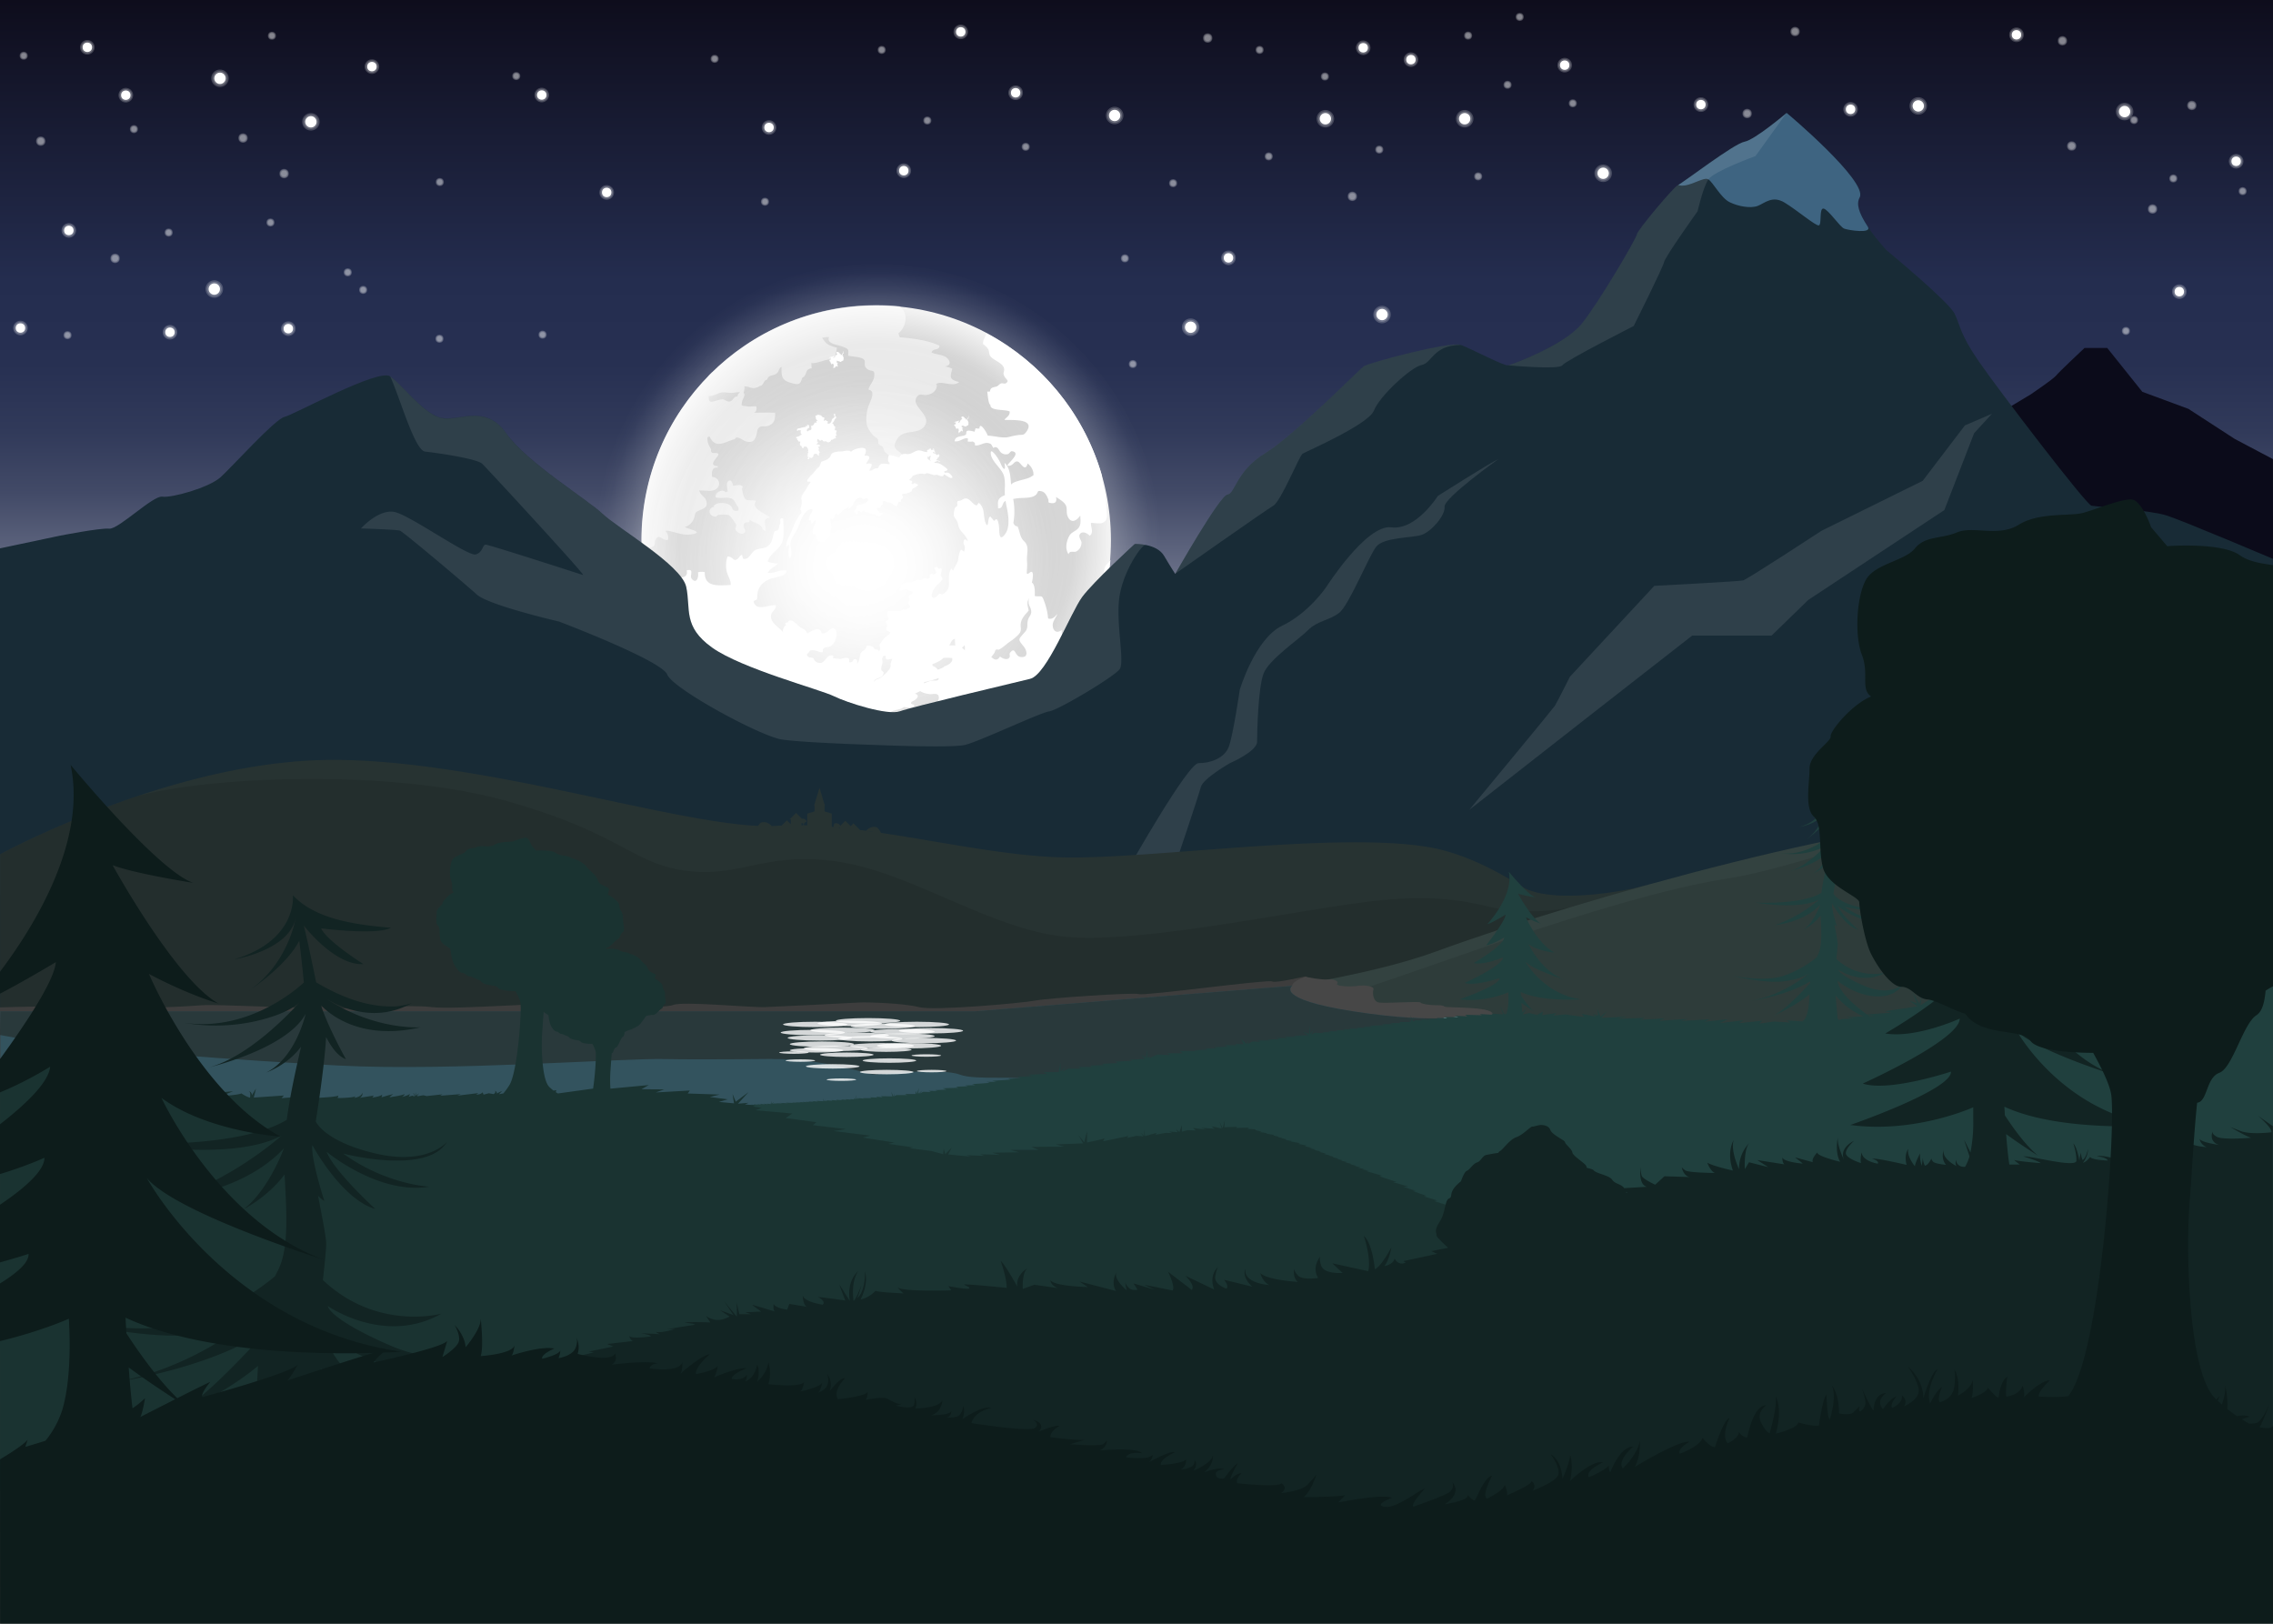 <svg xmlns="http://www.w3.org/2000/svg" xmlns:xlink="http://www.w3.org/1999/xlink" viewBox="0 0 1400.1 1000">
  <rect x="0" y="0" width="1400.1" height="1000" fill="#333333" stroke="none"/>
  <defs>
    <linearGradient id="Dégradé_sans_nom_209" data-name="Dégradé sans nom 209" x1="422.68" y1="2450.19" x2="646.28" y2="2450.19" gradientTransform="translate(0 -2094.79)" gradientUnits="userSpaceOnUse">
      <stop offset="0" stop-color="#fffae3" stop-opacity="0"/>
      <stop offset="0.01" stop-color="#fffae3" stop-opacity="0.07"/>
      <stop offset="0.05" stop-color="#fffae3" stop-opacity="0.26"/>
      <stop offset="0.09" stop-color="#fffae3" stop-opacity="0.44"/>
      <stop offset="0.13" stop-color="#fffae3" stop-opacity="0.59"/>
      <stop offset="0.17" stop-color="#fffae3" stop-opacity="0.72"/>
      <stop offset="0.21" stop-color="#fffae3" stop-opacity="0.82"/>
      <stop offset="0.26" stop-color="#fffae3" stop-opacity="0.9"/>
      <stop offset="0.32" stop-color="#fffae3" stop-opacity="0.96"/>
      <stop offset="0.39" stop-color="#fffae3" stop-opacity="0.99"/>
      <stop offset="0.5" stop-color="#fffae3"/>
      <stop offset="0.61" stop-color="#fffae3" stop-opacity="0.99"/>
      <stop offset="0.68" stop-color="#fffae4" stop-opacity="0.96"/>
      <stop offset="0.74" stop-color="#fffae6" stop-opacity="0.9"/>
      <stop offset="0.79" stop-color="#fffbe8" stop-opacity="0.82"/>
      <stop offset="0.83" stop-color="#fffbeb" stop-opacity="0.72"/>
      <stop offset="0.87" stop-color="#fffcee" stop-opacity="0.59"/>
      <stop offset="0.91" stop-color="#fffdf3" stop-opacity="0.44"/>
      <stop offset="0.95" stop-color="#fffef8" stop-opacity="0.26"/>
      <stop offset="0.99" stop-color="#fffffd" stop-opacity="0.07"/>
      <stop offset="1" stop-color="#fff" stop-opacity="0"/>
    </linearGradient>
    <linearGradient id="Dégradé_sans_nom_15" data-name="Dégradé sans nom 15" x1="700.05" y1="-164.74" x2="700.05" y2="302.26" gradientTransform="matrix(1, 0, 0, -1, 0, 302.26)" gradientUnits="userSpaceOnUse">
      <stop offset="0" stop-color="#fff"/>
      <stop offset="0.07" stop-color="#ccced6"/>
      <stop offset="0.13" stop-color="#a0a4b2"/>
      <stop offset="0.2" stop-color="#7a7f94"/>
      <stop offset="0.28" stop-color="#5a617b"/>
      <stop offset="0.35" stop-color="#424a67"/>
      <stop offset="0.43" stop-color="#313a5a"/>
      <stop offset="0.52" stop-color="#273052"/>
      <stop offset="0.63" stop-color="#242d4f"/>
      <stop offset="1" stop-color="#0e0d1c"/>
    </linearGradient>
    <radialGradient id="Dégradé_sans_nom_2" data-name="Dégradé sans nom 2" cx="541.13" cy="1033.86" r="174.53" gradientTransform="translate(0 -698)" gradientUnits="userSpaceOnUse">
      <stop offset="0.25" stop-color="#fff"/>
      <stop offset="0.64" stop-color="#fff" stop-opacity="0.72"/>
      <stop offset="0.73" stop-color="#fff" stop-opacity="0.5"/>
      <stop offset="0.82" stop-color="#fff" stop-opacity="0.29"/>
      <stop offset="0.9" stop-color="#fff" stop-opacity="0.13"/>
      <stop offset="0.96" stop-color="#fff" stop-opacity="0.03"/>
      <stop offset="1" stop-color="#fff" stop-opacity="0"/>
    </radialGradient>
    <radialGradient id="Dégradé_sans_nom_3" data-name="Dégradé sans nom 3" cx="539.7" cy="1030.73" r="144.6" gradientTransform="translate(0 -698)" gradientUnits="userSpaceOnUse">
      <stop offset="0" stop-color="#ababab"/>
      <stop offset="0.84" stop-color="#d4d4d4"/>
      <stop offset="1" stop-color="#f4f4f4"/>
    </radialGradient>
    <radialGradient id="Dégradé_sans_nom_6" data-name="Dégradé sans nom 6" cx="516.55" cy="1044.89" r="128.25" gradientTransform="translate(0 -698)" gradientUnits="userSpaceOnUse">
      <stop offset="0" stop-color="#fff"/>
      <stop offset="0.16" stop-color="#fff" stop-opacity="0.79"/>
      <stop offset="0.39" stop-color="#fff" stop-opacity="0.51"/>
      <stop offset="0.6" stop-color="#fff" stop-opacity="0.29"/>
      <stop offset="0.78" stop-color="#fff" stop-opacity="0.13"/>
      <stop offset="0.92" stop-color="#fff" stop-opacity="0.04"/>
      <stop offset="1" stop-color="#fff" stop-opacity="0"/>
    </radialGradient>
    <radialGradient id="Dégradé_sans_nom_6-2" cx="540.84" cy="1044.8" r="139.34" xlink:href="#Dégradé_sans_nom_6"/>
    <radialGradient id="Dégradé_sans_nom_6-3" cx="534.66" cy="1047.33" r="114.73" xlink:href="#Dégradé_sans_nom_6"/>
  </defs>
  <g id="Calque_11" data-name="Calque 11">
    <rect id="Sky-2" x="0.08" width="1400" height="462.2" style="fill: #141529"/>
    <circle id="Sun_ray" data-name="Sun ray" cx="534.48" cy="355.4" r="135.4" style="fill: #fff;opacity: 0.3;isolation: isolate"/>
    <circle id="Sun-2" cx="534.48" cy="355.4" r="111.8" style="fill: url(#Dégradé_sans_nom_209)"/>
  </g>
  <g id="Calque_21" data-name="Calque 21">
    <rect id="Sky-2-2" data-name="Sky-2" width="1400.1" height="467" style="fill: url(#Dégradé_sans_nom_15)"/>
    <g id="Calque_25" data-name="Calque 25">
      <circle cx="132" cy="178.03" r="3.5" style="fill: #fff"/>
      <circle cx="132" cy="178.03" r="4.5" style="fill: #fff;opacity: 0.2;isolation: isolate"/>
      <circle cx="132" cy="178.03" r="5.4" style="fill: #fff;opacity: 0.2;isolation: isolate"/>
      <circle cx="191.5" cy="75.03" r="3.5" style="fill: #fff"/>
      <circle cx="191.5" cy="75.03" r="4.5" style="fill: #fff;opacity: 0.2;isolation: isolate"/>
      <circle cx="191.5" cy="75.03" r="5.4" style="fill: #fff;opacity: 0.2;isolation: isolate"/>
      <circle cx="135.5" cy="48.23" r="3.5" style="fill: #fff"/>
      <circle cx="135.5" cy="48.23" r="4.5" style="fill: #fff;opacity: 0.2;isolation: isolate"/>
      <circle cx="135.5" cy="48.23" r="5.4" style="fill: #fff;opacity: 0.2;isolation: isolate"/>
      <circle cx="77.5" cy="58.63" r="2.9" style="fill: #fff"/>
      <circle cx="77.5" cy="58.63" r="3.8" style="fill: #fff;opacity: 0.2;isolation: isolate"/>
      <circle cx="77.5" cy="58.63" r="4.5" style="fill: #fff;opacity: 0.2;isolation: isolate"/>
      <circle cx="229.1" cy="41.03" r="2.9" style="fill: #fff"/>
      <circle cx="229.1" cy="41.03" r="3.8" style="fill: #fff;opacity: 0.2;isolation: isolate"/>
      <circle cx="229.1" cy="41.03" r="4.5" style="fill: #fff;opacity: 0.2;isolation: isolate"/>
      <circle cx="53.8" cy="29.13" r="2.9" style="fill: #fff"/>
      <circle cx="53.8" cy="29.13" r="3.8" style="fill: #fff;opacity: 0.2;isolation: isolate"/>
      <circle cx="53.8" cy="29.13" r="4.5" style="fill: #fff;opacity: 0.2;isolation: isolate"/>
      <circle cx="42.4" cy="141.93" r="2.9" style="fill: #fff"/>
      <circle cx="42.4" cy="141.93" r="3.8" style="fill: #fff;opacity: 0.2;isolation: isolate"/>
      <circle cx="42.4" cy="141.93" r="4.5" style="fill: #fff;opacity: 0.2;isolation: isolate"/>
      <circle cx="12.6" cy="202.03" r="2.9" style="fill: #fff"/>
      <circle cx="12.6" cy="202.03" r="3.8" style="fill: #fff;opacity: 0.2;isolation: isolate"/>
      <circle cx="12.6" cy="202.03" r="4.5" style="fill: #fff;opacity: 0.2;isolation: isolate"/>
      <circle cx="104.7" cy="204.63" r="2.9" style="fill: #fff"/>
      <circle cx="104.7" cy="204.63" r="3.8" style="fill: #fff;opacity: 0.2;isolation: isolate"/>
      <circle cx="104.7" cy="204.63" r="4.5" style="fill: #fff;opacity: 0.2;isolation: isolate"/>
      <circle cx="177.6" cy="202.43" r="2.9" style="fill: #fff"/>
      <circle cx="177.6" cy="202.43" r="3.8" style="fill: #fff;opacity: 0.2;isolation: isolate"/>
      <circle cx="177.6" cy="202.43" r="4.5" style="fill: #fff;opacity: 0.2;isolation: isolate"/>
      <g>
        <circle cx="686.6" cy="71.13" r="3.5" style="fill: #fff"/>
        <circle cx="686.6" cy="71.13" r="4.5" style="fill: #fff;opacity: 0.2;isolation: isolate"/>
        <circle cx="686.6" cy="71.13" r="5.4" style="fill: #fff;opacity: 0.2;isolation: isolate"/>
      </g>
      <g>
        <circle cx="733.4" cy="201.53" r="3.5" style="fill: #fff"/>
        <circle cx="733.4" cy="201.53" r="4.5" style="fill: #fff;opacity: 0.2;isolation: isolate"/>
        <circle cx="733.4" cy="201.53" r="5.4" style="fill: #fff;opacity: 0.2;isolation: isolate"/>
      </g>
      <g>
        <circle cx="851.3" cy="193.73" r="3.5" style="fill: #fff"/>
        <circle cx="851.3" cy="193.73" r="4.5" style="fill: #fff;opacity: 0.2;isolation: isolate"/>
        <circle cx="851.3" cy="193.73" r="5.4" style="fill: #fff;opacity: 0.2;isolation: isolate"/>
      </g>
      <g>
        <circle cx="816.4" cy="73.13" r="3.5" style="fill: #fff"/>
        <circle cx="816.4" cy="73.13" r="4.5" style="fill: #fff;opacity: 0.2;isolation: isolate"/>
        <circle cx="816.4" cy="73.13" r="5.4" style="fill: #fff;opacity: 0.2;isolation: isolate"/>
      </g>
      <g>
        <circle cx="902.2" cy="73.13" r="3.5" style="fill: #fff"/>
        <circle cx="902.2" cy="73.13" r="4.5" style="fill: #fff;opacity: 0.2;isolation: isolate"/>
        <circle cx="902.2" cy="73.13" r="5.4" style="fill: #fff;opacity: 0.2;isolation: isolate"/>
      </g>
      <g>
        <circle cx="987.5" cy="106.73" r="3.5" style="fill: #fff"/>
        <circle cx="987.5" cy="106.73" r="4.5" style="fill: #fff;opacity: 0.2;isolation: isolate"/>
        <circle cx="987.5" cy="106.73" r="5.4" style="fill: #fff;opacity: 0.2;isolation: isolate"/>
      </g>
      <g>
        <circle cx="1116.7" cy="111.33" r="3.5" style="fill: #fff"/>
        <circle cx="1116.7" cy="111.33" r="4.5" style="fill: #fff;opacity: 0.2;isolation: isolate"/>
        <circle cx="1116.7" cy="111.33" r="5.4" style="fill: #fff;opacity: 0.2;isolation: isolate"/>
      </g>
      <g>
        <circle cx="1181.6" cy="65.23" r="3.5" style="fill: #fff"/>
        <circle cx="1181.6" cy="65.23" r="4.5" style="fill: #fff;opacity: 0.2;isolation: isolate"/>
        <circle cx="1181.6" cy="65.23" r="5.4" style="fill: #fff;opacity: 0.2;isolation: isolate"/>
      </g>
      <g>
        <circle cx="1308.7" cy="68.73" r="3.5" style="fill: #fff"/>
        <circle cx="1308.7" cy="68.73" r="4.5" style="fill: #fff;opacity: 0.2;isolation: isolate"/>
        <circle cx="1308.7" cy="68.73" r="5.4" style="fill: #fff;opacity: 0.2;isolation: isolate"/>
      </g>
      <g>
        <circle cx="625.6" cy="57.13" r="2.9" style="fill: #fff"/>
        <circle cx="625.6" cy="57.13" r="3.8" style="fill: #fff;opacity: 0.2;isolation: isolate"/>
        <circle cx="625.6" cy="57.13" r="4.5" style="fill: #fff;opacity: 0.2;isolation: isolate"/>
      </g>
      <g>
        <circle cx="756.7" cy="158.83" r="2.9" style="fill: #fff"/>
        <circle cx="756.7" cy="158.83" r="3.8" style="fill: #fff;opacity: 0.2;isolation: isolate"/>
        <circle cx="756.7" cy="158.83" r="4.5" style="fill: #fff;opacity: 0.2;isolation: isolate"/>
      </g>
      <g>
        <circle cx="839.7" cy="29.43" r="2.9" style="fill: #fff"/>
        <circle cx="839.7" cy="29.43" r="3.8" style="fill: #fff;opacity: 0.2;isolation: isolate"/>
        <circle cx="839.7" cy="29.43" r="4.5" style="fill: #fff;opacity: 0.2;isolation: isolate"/>
      </g>
      <g>
        <circle cx="869.1" cy="36.73" r="2.9" style="fill: #fff"/>
        <circle cx="869.1" cy="36.73" r="3.8" style="fill: #fff;opacity: 0.2;isolation: isolate"/>
        <circle cx="869.1" cy="36.73" r="4.5" style="fill: #fff;opacity: 0.2;isolation: isolate"/>
      </g>
      <g>
        <circle cx="963.8" cy="40.13" r="2.9" style="fill: #fff"/>
        <circle cx="963.8" cy="40.13" r="3.8" style="fill: #fff;opacity: 0.2;isolation: isolate"/>
        <circle cx="963.8" cy="40.13" r="4.5" style="fill: #fff;opacity: 0.2;isolation: isolate"/>
      </g>
      <g>
        <circle cx="1047.7" cy="64.43" r="2.9" style="fill: #fff"/>
        <circle cx="1047.7" cy="64.43" r="3.8" style="fill: #fff;opacity: 0.2;isolation: isolate"/>
        <circle cx="1047.7" cy="64.43" r="4.5" style="fill: #fff;opacity: 0.2;isolation: isolate"/>
      </g>
      <g>
        <circle cx="1139.9" cy="67.33" r="2.9" style="fill: #fff"/>
        <circle cx="1139.9" cy="67.33" r="3.8" style="fill: #fff;opacity: 0.2;isolation: isolate"/>
        <circle cx="1139.9" cy="67.33" r="4.5" style="fill: #fff;opacity: 0.2;isolation: isolate"/>
      </g>
      <g>
        <circle cx="1242.1" cy="21.43" r="2.9" style="fill: #fff"/>
        <circle cx="1242.1" cy="21.43" r="3.8" style="fill: #fff;opacity: 0.2;isolation: isolate"/>
        <circle cx="1242.1" cy="21.43" r="4.5" style="fill: #fff;opacity: 0.2;isolation: isolate"/>
      </g>
      <g>
        <circle cx="1342.4" cy="179.63" r="2.9" style="fill: #fff"/>
        <circle cx="1342.4" cy="179.63" r="3.8" style="fill: #fff;opacity: 0.2;isolation: isolate"/>
        <circle cx="1342.4" cy="179.63" r="4.5" style="fill: #fff;opacity: 0.2;isolation: isolate"/>
      </g>
      <g>
        <circle cx="1377.4" cy="99.33" r="2.9" style="fill: #fff"/>
        <circle cx="1377.4" cy="99.33" r="3.8" style="fill: #fff;opacity: 0.2;isolation: isolate"/>
        <circle cx="1377.4" cy="99.33" r="4.5" style="fill: #fff;opacity: 0.2;isolation: isolate"/>
      </g>
      <g>
        <circle cx="591.8" cy="19.63" r="2.9" style="fill: #fff"/>
        <circle cx="591.8" cy="19.63" r="3.8" style="fill: #fff;opacity: 0.2;isolation: isolate"/>
        <circle cx="591.8" cy="19.63" r="4.5" style="fill: #fff;opacity: 0.2;isolation: isolate"/>
      </g>
      <g>
        <circle cx="556.7" cy="105.13" r="2.9" style="fill: #fff"/>
        <circle cx="556.7" cy="105.13" r="3.8" style="fill: #fff;opacity: 0.2;isolation: isolate"/>
        <circle cx="556.7" cy="105.13" r="4.5" style="fill: #fff;opacity: 0.2;isolation: isolate"/>
      </g>
      <g>
        <circle cx="473.7" cy="78.53" r="2.9" style="fill: #fff"/>
        <circle cx="473.7" cy="78.53" r="3.8" style="fill: #fff;opacity: 0.2;isolation: isolate"/>
        <circle cx="473.7" cy="78.53" r="4.5" style="fill: #fff;opacity: 0.2;isolation: isolate"/>
      </g>
      <g>
        <circle cx="373.7" cy="118.53" r="2.9" style="fill: #fff"/>
        <circle cx="373.7" cy="118.53" r="3.8" style="fill: #fff;opacity: 0.2;isolation: isolate"/>
        <circle cx="373.7" cy="118.53" r="4.5" style="fill: #fff;opacity: 0.2;isolation: isolate"/>
      </g>
      <g>
        <circle cx="333.7" cy="58.53" r="2.9" style="fill: #fff"/>
        <circle cx="333.7" cy="58.53" r="3.8" style="fill: #fff;opacity: 0.2;isolation: isolate"/>
        <circle cx="333.7" cy="58.53" r="4.5" style="fill: #fff;opacity: 0.2;isolation: isolate"/>
      </g>
    </g>
    <g id="Calque_28" data-name="Calque 28">
      <g>
        <circle cx="70.9" cy="159.13" r="1.9" style="fill: #fff;opacity: 0.2;isolation: isolate"/>
        <circle cx="70.9" cy="159.13" r="2.5" style="fill: #fff;opacity: 0.2;isolation: isolate"/>
        <circle cx="70.9" cy="159.13" r="2.9" style="fill: #fff;opacity: 0.2;isolation: isolate"/>
      </g>
      <g>
        <circle cx="149.7" cy="85.03" r="1.9" style="fill: #fff;opacity: 0.2;isolation: isolate"/>
        <circle cx="149.7" cy="85.03" r="2.5" style="fill: #fff;opacity: 0.2;isolation: isolate"/>
        <circle cx="149.7" cy="85.03" r="2.9" style="fill: #fff;opacity: 0.2;isolation: isolate"/>
      </g>
      <g>
        <circle cx="175" cy="106.93" r="1.9" style="fill: #fff;opacity: 0.2;isolation: isolate"/>
        <circle cx="175" cy="106.93" r="2.5" style="fill: #fff;opacity: 0.2;isolation: isolate"/>
        <circle cx="175" cy="106.93" r="2.9" style="fill: #fff;opacity: 0.2;isolation: isolate"/>
      </g>
      <g>
        <circle cx="25.1" cy="86.93" r="1.9" style="fill: #fff;opacity: 0.2;isolation: isolate"/>
        <circle cx="25.1" cy="86.93" r="2.5" style="fill: #fff;opacity: 0.2;isolation: isolate"/>
        <circle cx="25.1" cy="86.93" r="2.9" style="fill: #fff;opacity: 0.2;isolation: isolate"/>
      </g>
      <g>
        <circle cx="41.6" cy="206.43" r="1.6" style="fill: #fff;opacity: 0.2;isolation: isolate"/>
        <circle cx="41.6" cy="206.43" r="2.1" style="fill: #fff;opacity: 0.2;isolation: isolate"/>
        <circle cx="41.6" cy="206.43" r="2.5" style="fill: #fff;opacity: 0.2;isolation: isolate"/>
      </g>
      <g>
        <circle cx="103.9" cy="143.23" r="1.6" style="fill: #fff;opacity: 0.2;isolation: isolate"/>
        <circle cx="103.9" cy="143.23" r="2.1" style="fill: #fff;opacity: 0.2;isolation: isolate"/>
        <circle cx="103.9" cy="143.23" r="2.5" style="fill: #fff;opacity: 0.2;isolation: isolate"/>
      </g>
      <g>
        <circle cx="166.6" cy="137.03" r="1.6" style="fill: #fff;opacity: 0.2;isolation: isolate"/>
        <circle cx="166.6" cy="137.03" r="2.1" style="fill: #fff;opacity: 0.2;isolation: isolate"/>
        <circle cx="166.6" cy="137.03" r="2.5" style="fill: #fff;opacity: 0.2;isolation: isolate"/>
      </g>
      <g>
        <circle cx="214.2" cy="167.73" r="1.6" style="fill: #fff;opacity: 0.2;isolation: isolate"/>
        <circle cx="214.2" cy="167.73" r="2.1" style="fill: #fff;opacity: 0.2;isolation: isolate"/>
        <circle cx="214.2" cy="167.73" r="2.5" style="fill: #fff;opacity: 0.2;isolation: isolate"/>
      </g>
      <g>
        <circle cx="270.9" cy="112.13" r="1.6" style="fill: #fff;opacity: 0.2;isolation: isolate"/>
        <circle cx="270.9" cy="112.13" r="2.1" style="fill: #fff;opacity: 0.2;isolation: isolate"/>
        <circle cx="270.9" cy="112.13" r="2.5" style="fill: #fff;opacity: 0.2;isolation: isolate"/>
      </g>
      <g>
        <circle cx="318" cy="46.83" r="1.6" style="fill: #fff;opacity: 0.2;isolation: isolate"/>
        <circle cx="318" cy="46.83" r="2.1" style="fill: #fff;opacity: 0.2;isolation: isolate"/>
        <circle cx="318" cy="46.83" r="2.5" style="fill: #fff;opacity: 0.2;isolation: isolate"/>
      </g>
      <g>
        <circle cx="167.5" cy="22.03" r="1.6" style="fill: #fff;opacity: 0.2;isolation: isolate"/>
        <circle cx="167.5" cy="22.03" r="2.1" style="fill: #fff;opacity: 0.2;isolation: isolate"/>
        <circle cx="167.5" cy="22.03" r="2.5" style="fill: #fff;opacity: 0.2;isolation: isolate"/>
      </g>
      <g>
        <circle cx="82.5" cy="79.53" r="1.6" style="fill: #fff;opacity: 0.2;isolation: isolate"/>
        <circle cx="82.5" cy="79.53" r="2.1" style="fill: #fff;opacity: 0.2;isolation: isolate"/>
        <circle cx="82.5" cy="79.53" r="2.5" style="fill: #fff;opacity: 0.2;isolation: isolate"/>
      </g>
      <g>
        <circle cx="14.6" cy="34.33" r="1.6" style="fill: #fff;opacity: 0.2;isolation: isolate"/>
        <circle cx="14.6" cy="34.33" r="2.1" style="fill: #fff;opacity: 0.2;isolation: isolate"/>
        <circle cx="14.6" cy="34.33" r="2.5" style="fill: #fff;opacity: 0.2;isolation: isolate"/>
      </g>
      <g>
        <circle cx="223.7" cy="178.53" r="1.6" style="fill: #fff;opacity: 0.2;isolation: isolate"/>
        <circle cx="223.7" cy="178.53" r="2.1" style="fill: #fff;opacity: 0.2;isolation: isolate"/>
        <circle cx="223.7" cy="178.53" r="2.5" style="fill: #fff;opacity: 0.2;isolation: isolate"/>
      </g>
      <g>
        <circle cx="270.7" cy="208.63" r="1.6" style="fill: #fff;opacity: 0.2;isolation: isolate"/>
        <circle cx="270.7" cy="208.63" r="2.1" style="fill: #fff;opacity: 0.2;isolation: isolate"/>
        <circle cx="270.7" cy="208.63" r="2.5" style="fill: #fff;opacity: 0.2;isolation: isolate"/>
      </g>
      <g>
        <circle cx="334.2" cy="206.13" r="1.6" style="fill: #fff;opacity: 0.2;isolation: isolate"/>
        <circle cx="334.2" cy="206.13" r="2.1" style="fill: #fff;opacity: 0.2;isolation: isolate"/>
        <circle cx="334.2" cy="206.13" r="2.5" style="fill: #fff;opacity: 0.2;isolation: isolate"/>
      </g>
      <g>
        <circle cx="833" cy="120.93" r="1.9" style="fill: #fff;opacity: 0.2;isolation: isolate"/>
        <circle cx="833" cy="120.93" r="2.5" style="fill: #fff;opacity: 0.2;isolation: isolate"/>
        <circle cx="833" cy="120.93" r="2.9" style="fill: #fff;opacity: 0.2;isolation: isolate"/>
      </g>
      <g>
        <circle cx="1076.2" cy="69.93" r="1.9" style="fill: #fff;opacity: 0.2;isolation: isolate"/>
        <circle cx="1076.2" cy="69.93" r="2.5" style="fill: #fff;opacity: 0.2;isolation: isolate"/>
        <circle cx="1076.2" cy="69.93" r="2.9" style="fill: #fff;opacity: 0.2;isolation: isolate"/>
      </g>
      <g>
        <circle cx="1105.7" cy="19.43" r="1.9" style="fill: #fff;opacity: 0.2;isolation: isolate"/>
        <circle cx="1105.7" cy="19.43" r="2.5" style="fill: #fff;opacity: 0.2;isolation: isolate"/>
        <circle cx="1105.7" cy="19.43" r="2.9" style="fill: #fff;opacity: 0.2;isolation: isolate"/>
      </g>
      <g>
        <circle cx="1270.4" cy="25.13" r="1.9" style="fill: #fff;opacity: 0.2;isolation: isolate"/>
        <circle cx="1270.4" cy="25.13" r="2.5" style="fill: #fff;opacity: 0.2;isolation: isolate"/>
        <circle cx="1270.4" cy="25.13" r="2.9" style="fill: #fff;opacity: 0.2;isolation: isolate"/>
      </g>
      <g>
        <circle cx="1276.1" cy="89.93" r="1.9" style="fill: #fff;opacity: 0.2;isolation: isolate"/>
        <circle cx="1276.1" cy="89.93" r="2.5" style="fill: #fff;opacity: 0.2;isolation: isolate"/>
        <circle cx="1276.1" cy="89.93" r="2.9" style="fill: #fff;opacity: 0.2;isolation: isolate"/>
      </g>
      <g>
        <circle cx="1325.9" cy="128.73" r="1.9" style="fill: #fff;opacity: 0.2;isolation: isolate"/>
        <circle cx="1325.9" cy="128.73" r="2.5" style="fill: #fff;opacity: 0.2;isolation: isolate"/>
        <circle cx="1325.9" cy="128.73" r="2.9" style="fill: #fff;opacity: 0.2;isolation: isolate"/>
      </g>
      <g>
        <circle cx="1350.1" cy="64.93" r="1.9" style="fill: #fff;opacity: 0.2;isolation: isolate"/>
        <circle cx="1350.1" cy="64.93" r="2.5" style="fill: #fff;opacity: 0.2;isolation: isolate"/>
        <circle cx="1350.1" cy="64.93" r="2.9" style="fill: #fff;opacity: 0.2;isolation: isolate"/>
      </g>
      <g>
        <circle cx="743.9" cy="23.43" r="1.9" style="fill: #fff;opacity: 0.2;isolation: isolate"/>
        <circle cx="743.9" cy="23.43" r="2.5" style="fill: #fff;opacity: 0.2;isolation: isolate"/>
        <circle cx="743.9" cy="23.43" r="2.9" style="fill: #fff;opacity: 0.2;isolation: isolate"/>
      </g>
      <g>
        <circle cx="543.1" cy="30.73" r="1.6" style="fill: #fff;opacity: 0.2;isolation: isolate"/>
        <circle cx="543.1" cy="30.73" r="2.1" style="fill: #fff;opacity: 0.2;isolation: isolate"/>
        <circle cx="543.1" cy="30.73" r="2.5" style="fill: #fff;opacity: 0.2;isolation: isolate"/>
      </g>
      <g>
        <circle cx="571.2" cy="74.23" r="1.6" style="fill: #fff;opacity: 0.2;isolation: isolate"/>
        <circle cx="571.2" cy="74.23" r="2.1" style="fill: #fff;opacity: 0.2;isolation: isolate"/>
        <circle cx="571.2" cy="74.23" r="2.5" style="fill: #fff;opacity: 0.2;isolation: isolate"/>
      </g>
      <g>
        <circle cx="471.2" cy="124.23" r="1.6" style="fill: #fff;opacity: 0.2;isolation: isolate"/>
        <circle cx="471.2" cy="124.23" r="2.1" style="fill: #fff;opacity: 0.2;isolation: isolate"/>
        <circle cx="471.2" cy="124.23" r="2.5" style="fill: #fff;opacity: 0.2;isolation: isolate"/>
      </g>
      <g>
        <circle cx="631.8" cy="90.43" r="1.6" style="fill: #fff;opacity: 0.2;isolation: isolate"/>
        <circle cx="631.8" cy="90.43" r="2.1" style="fill: #fff;opacity: 0.2;isolation: isolate"/>
        <circle cx="631.8" cy="90.43" r="2.5" style="fill: #fff;opacity: 0.2;isolation: isolate"/>
      </g>
      <g>
        <circle cx="692.9" cy="159.13" r="1.6" style="fill: #fff;opacity: 0.2;isolation: isolate"/>
        <circle cx="692.9" cy="159.13" r="2.1" style="fill: #fff;opacity: 0.2;isolation: isolate"/>
        <circle cx="692.9" cy="159.13" r="2.5" style="fill: #fff;opacity: 0.2;isolation: isolate"/>
      </g>
      <g>
        <circle cx="722.6" cy="112.83" r="1.6" style="fill: #fff;opacity: 0.2;isolation: isolate"/>
        <circle cx="722.6" cy="112.83" r="2.1" style="fill: #fff;opacity: 0.2;isolation: isolate"/>
        <circle cx="722.6" cy="112.83" r="2.5" style="fill: #fff;opacity: 0.2;isolation: isolate"/>
      </g>
      <g>
        <circle cx="697.8" cy="224.23" r="1.6" style="fill: #fff;opacity: 0.2;isolation: isolate"/>
        <circle cx="697.8" cy="224.23" r="2.1" style="fill: #fff;opacity: 0.2;isolation: isolate"/>
        <circle cx="697.8" cy="224.23" r="2.5" style="fill: #fff;opacity: 0.2;isolation: isolate"/>
      </g>
      <g>
        <circle cx="781.5" cy="96.33" r="1.6" style="fill: #fff;opacity: 0.2;isolation: isolate"/>
        <circle cx="781.5" cy="96.33" r="2.1" style="fill: #fff;opacity: 0.2;isolation: isolate"/>
        <circle cx="781.5" cy="96.33" r="2.5" style="fill: #fff;opacity: 0.2;isolation: isolate"/>
      </g>
      <g>
        <circle cx="775.9" cy="30.73" r="1.6" style="fill: #fff;opacity: 0.2;isolation: isolate"/>
        <circle cx="775.9" cy="30.73" r="2.1" style="fill: #fff;opacity: 0.2;isolation: isolate"/>
        <circle cx="775.9" cy="30.73" r="2.5" style="fill: #fff;opacity: 0.2;isolation: isolate"/>
      </g>
      <g>
        <circle cx="816.1" cy="47.13" r="1.6" style="fill: #fff;opacity: 0.2;isolation: isolate"/>
        <circle cx="816.1" cy="47.13" r="2.1" style="fill: #fff;opacity: 0.2;isolation: isolate"/>
        <circle cx="816.1" cy="47.13" r="2.5" style="fill: #fff;opacity: 0.2;isolation: isolate"/>
      </g>
      <g>
        <circle cx="849.6" cy="92.13" r="1.6" style="fill: #fff;opacity: 0.2;isolation: isolate"/>
        <circle cx="849.6" cy="92.13" r="2.1" style="fill: #fff;opacity: 0.2;isolation: isolate"/>
        <circle cx="849.6" cy="92.13" r="2.5" style="fill: #fff;opacity: 0.2;isolation: isolate"/>
      </g>
      <g>
        <circle cx="910.5" cy="108.63" r="1.6" style="fill: #fff;opacity: 0.2;isolation: isolate"/>
        <circle cx="910.5" cy="108.63" r="2.1" style="fill: #fff;opacity: 0.2;isolation: isolate"/>
        <circle cx="910.5" cy="108.63" r="2.5" style="fill: #fff;opacity: 0.2;isolation: isolate"/>
      </g>
      <g>
        <circle cx="904.3" cy="21.93" r="1.6" style="fill: #fff;opacity: 0.2;isolation: isolate"/>
        <circle cx="904.3" cy="21.93" r="2.1" style="fill: #fff;opacity: 0.2;isolation: isolate"/>
        <circle cx="904.3" cy="21.93" r="2.5" style="fill: #fff;opacity: 0.2;isolation: isolate"/>
      </g>
      <g>
        <circle cx="928.6" cy="52.23" r="1.6" style="fill: #fff;opacity: 0.2;isolation: isolate"/>
        <circle cx="928.6" cy="52.23" r="2.1" style="fill: #fff;opacity: 0.2;isolation: isolate"/>
        <circle cx="928.6" cy="52.23" r="2.5" style="fill: #fff;opacity: 0.2;isolation: isolate"/>
      </g>
      <g>
        <circle cx="968.8" cy="63.63" r="1.6" style="fill: #fff;opacity: 0.2;isolation: isolate"/>
        <circle cx="968.8" cy="63.63" r="2.1" style="fill: #fff;opacity: 0.2;isolation: isolate"/>
        <circle cx="968.8" cy="63.63" r="2.5" style="fill: #fff;opacity: 0.2;isolation: isolate"/>
      </g>
      <g>
        <circle cx="1080.9" cy="130.63" r="1.6" style="fill: #fff;opacity: 0.2;isolation: isolate"/>
        <circle cx="1080.9" cy="130.63" r="2.1" style="fill: #fff;opacity: 0.2;isolation: isolate"/>
        <circle cx="1080.9" cy="130.63" r="2.5" style="fill: #fff;opacity: 0.2;isolation: isolate"/>
      </g>
      <g>
        <circle cx="1309.5" cy="203.83" r="1.6" style="fill: #fff;opacity: 0.2;isolation: isolate"/>
        <circle cx="1309.5" cy="203.83" r="2.1" style="fill: #fff;opacity: 0.2;isolation: isolate"/>
        <circle cx="1309.5" cy="203.83" r="2.5" style="fill: #fff;opacity: 0.2;isolation: isolate"/>
      </g>
      <g>
        <circle cx="1381.4" cy="117.73" r="1.6" style="fill: #fff;opacity: 0.2;isolation: isolate"/>
        <circle cx="1381.4" cy="117.73" r="2.1" style="fill: #fff;opacity: 0.2;isolation: isolate"/>
        <circle cx="1381.4" cy="117.73" r="2.5" style="fill: #fff;opacity: 0.2;isolation: isolate"/>
      </g>
      <g>
        <circle cx="1338.7" cy="109.93" r="1.6" style="fill: #fff;opacity: 0.2;isolation: isolate"/>
        <circle cx="1338.7" cy="109.93" r="2.1" style="fill: #fff;opacity: 0.2;isolation: isolate"/>
        <circle cx="1338.7" cy="109.93" r="2.5" style="fill: #fff;opacity: 0.2;isolation: isolate"/>
      </g>
      <g>
        <circle cx="1314.5" cy="73.93" r="1.6" style="fill: #fff;opacity: 0.2;isolation: isolate"/>
        <circle cx="1314.5" cy="73.93" r="2.1" style="fill: #fff;opacity: 0.2;isolation: isolate"/>
        <circle cx="1314.5" cy="73.93" r="2.5" style="fill: #fff;opacity: 0.2;isolation: isolate"/>
      </g>
      <g>
        <circle cx="936.1" cy="10.43" r="1.6" style="fill: #fff;opacity: 0.2;isolation: isolate"/>
        <circle cx="936.1" cy="10.43" r="2.1" style="fill: #fff;opacity: 0.2;isolation: isolate"/>
        <circle cx="936.1" cy="10.43" r="2.5" style="fill: #fff;opacity: 0.2;isolation: isolate"/>
      </g>
      <g>
        <circle cx="440.2" cy="36.23" r="1.6" style="fill: #fff;opacity: 0.2;isolation: isolate"/>
        <circle cx="440.2" cy="36.23" r="2.1" style="fill: #fff;opacity: 0.2;isolation: isolate"/>
        <circle cx="440.2" cy="36.23" r="2.5" style="fill: #fff;opacity: 0.2;isolation: isolate"/>
      </g>
    </g>
    <g id="Calque_29" data-name="Calque 29">
      <g id="Moon">
        <circle id="Moon_Ray" data-name="Moon Ray" cx="539.7" cy="337.23" r="174.8" style="opacity: 0.8;isolation: isolate;fill: url(#Dégradé_sans_nom_2)"/>
        <g id="Moon-2" data-name="Moon">
          <circle id="Background" cx="539.7" cy="332.73" r="144.6" style="fill: url(#Dégradé_sans_nom_3)"/>
          <g id="White_Shapes" data-name="White Shapes">
            <path d="M680.8,349c-.9,2-.6,5-1.1,7.1-1,4.2-1.1,12.5-7.1,11.9-.8,3.4.5,7.5-.8,10.7-.9,2.1-3.5,3-4.3,4.9-.6,1.4-.1,3.2-.2,4.7-.3,3.5-2,5.8-5.8,6.6-2.8.6-6.3-1-4-3.8-3,2.5-3.7-.4-3.5-3.1-2.5,2-4.5,1.2-5.3-1.2-1.1-3.5,1.5-5.8,2.6-8.7-1.6,1.8-3.1,3.7-5.7,2.8a38.12,38.12,0,0,0-2.4-10.5c-1.6-4.5-1.5-2.6-5.8-3.3,0-2.4.3-6.9-1.8-8.3,1-4.1,1-7.9-1.2-6.2-2.7,2-1.8.6-1.7-4.7,0-1.5-.2-2.9-.1-4.2,0-2.4.6-4.7.1-7.1-.6-2.6-2-3.1-2.9-4.4-1.4-2-1.5-3.8-2.5-6.7-.6-1.9-1.1-1.2-1.6-1.5a4,4,0,0,1-1.5-1.9,40.92,40.92,0,0,0-.1-14.8c.7-.1,1.3-.2,1.9-.3,3.3-.6,9,.1,11.7-1.9,2.3-1.8.6-3.3,3.9-2.5,2.3.6,3.2,2.9,3.9,4.4,1,2-.9,2.6,2.3,2.9,2.7.2,3.2-1.3,2.7-3.8,1.9,1.3,5.1,3,6.1,5.3.8,1.7.2,4.1.8,5.9,1.6,5.1,5.4,4.2,8,.2.2,2.6.6,5.5-1,7.6s-4.4,2.5-5.7,4.9c-1.9,3.5-2.8,7.8-.5,11.4.8-2.7,3.2-.9,4.9-1.8a6.3,6.3,0,0,0,3.1-5.4c0-1.4-2.4-3.7-.8-5.5s4.7-.1,5.8,1.3c2.7-1.9.7-5.2.8-7.9,1.9-.1,5,.6,6.9,0,3.9-1.3,2.9-5.3,2.7-8.9a78,78,0,0,0-2.2-15.9,35,35,0,0,1-.7-4.5,144.7,144.7,0,0,0-71.1-87.5c-.5,2.1-2.4,4.1-2,6.7a10.84,10.84,0,0,1,3.2,3.2c.5,1.1.5,3.1,1.1,4,1.9,2.8,7.9,4.1,8.6,7.9.3,1.8-.9,2.3,0,4.3,1.2,2.6,3.6,3,1,4.7-.6.4-2-.2-2.7,0-1.3.4-2.1,1.6-2.6,1.8-1.6.7-4.2.3-4.4,3.2a9.7,9.7,0,0,1-1.7.1c.3,1.5.6,7.7,2,8.2-.5,3.8,8.8,2.6,11.8,4,.3,2.8-2.2,3.6-3.2,5.2,4.3.3,19.9-1.1,13.3,7.6-1.5,1.9-1.9,1.5-4.4,1.7a45.35,45.35,0,0,0-6.4,1.3c-4,.8-8.3-.7-12.8-.9-.4-1.6-5-9.3-5.1-4.3-.7-.2-1.6.1-2.4-.3,0,.7-.6,1.5-.5,2.2-1-.2-3.5-1-4.6-.5s-.1,1.9-1.2,2.5c-2.1,1.2-6.3.3-6.6,3.9,3.6.5,5.6-2.6,8.2-1.7.1,0-.2,1.8-.1,1.8a7.58,7.58,0,0,0,3,0c1.1.7,1.6.5,1.4,2.4,2.9.5,5.4-2,8.3-1.4,2.6.6,1.7,1.6,3.4,3.2,0-.2.1-.4.1-.6,2.8-.6,2.9,2.3,4.5,3.4a4.72,4.72,0,0,0,4,.8c.9-.2,1.6-1.9,2.5-1.8,6.2.9-2.5,7.2-2.8,8.9,3.8.7,4-3.5,6.7-2.4,1.5.6,4.3,6.7,5.8,1.1a8.82,8.82,0,0,1,3.5,5.5c.1,2.2.6,1.3-1.7,2.8-2.5,1.6-10.4,2.3-12,4.7-.4-4.7-.5-10.2-4-13.4,0,1.5.7,4.1-.4,3.6s-2-3.5-2.8-4.8c-1.2-2.4-5-7.6-5.3-5.4-.5,4.7,5.7,9.1,7.7,13.5,1.3,3,1,7.6.9,10,0,1,0,2,.1,3a7.74,7.74,0,0,0-1.6.7c-3.3,1.9-2.7,3.6-2.6,7.4,3.1.1,2.3-2.8,4-4.2a2.09,2.09,0,0,1,.6-.4c.2,1.2.4,2.5.7,3.7,1,5,2.2,12.1-.8,16.5-.6.9-2.4,3.2-3.2,1.7s-.5-5.1-.9-7.3c-.3-1.6-.6-3-1.5-3.3-.5-.2-.8,1-1.3.9s-.7-.6-1.2-1.2c-.8-.8-1-1.7-1.7-1-.9.8-.7,6.1-1.8,4.7-1.8-2.5-1.3-6.8-2.3-9.9-.3-1.1-1.6-3.1-2.3-3.4-.9-.4-.6,1.1-1.5,1.3-1.3.3-3.5-2.8-4.9-3.6-2.5-1.5-3.4.2-5.4.8-.7.2-1.3-.1-1.6.6s.2,1.8-.1,2.5-1.1.6-1.5,1.7a13.5,13.5,0,0,0-.6,3.5c0,1.4.1,1.3.8,2.4a9.08,9.08,0,0,1,1.9,4.1c1,3.9,2.2,4,3.9,6.3.6.8,2.2,2.9,1.9,3.9-.9-1.4-2.5-2-2.5,1,0,.8.7,1.7.8,2.5a5.76,5.76,0,0,1-.5,2.9c-1.2-.6-1.5-2.2-2.5-.2a21.07,21.07,0,0,0-.9,3.6c-.3,1.7-.1,1.9-.9,3.5s-1.7,3.3-2.5,4.9c-.3-.5-.5-1-.8-1.5-2.9,3.2-1,8.2-2,11.8-.5,2.1-3.1,4.2-4.1,4.1-.7-.1-.8-.7-1.6-.2s-1.5,1.8-2.4,2.2c-1.7.9-2.8-.7-2-2.8a14.55,14.55,0,0,1,4.2-5.9c.5-.5,2.1-1.8,2.2-2.8.1-.8-.8-1.3-1-1.8-.3-1.5,1.1-3.4.2-4.9-1.6,1.1-1.9.3-2.4-.7a4.06,4.06,0,0,1-1.9.4,30.54,30.54,0,0,1,1.3,3.2c-2,2.6-2.5-.6-4.2,1.6.2.3.1.9.3,1.1-1.5,2-1.8.6-3.2.6-.8,0-.8.3-1.5.8-1,.6-.7.6-1.8.4-1.9-.3-3.8,1.4-5.7,1.5s-5,.2-5.9,2.3a3.4,3.4,0,0,1,.1,1c-.1.4-.7.6-.7,1-.2,1.4.6.7,1.4.5a21.72,21.72,0,0,1,2.4-.7c.8-.1,1.4.7,2.2.9,1,.3,2.9.6,1.6,2.2-.5.6-1.4.5-1.8,1.3a2.34,2.34,0,0,0,.5,2.1c-.6,1.2-1.3,1.5-.7,2.8.3.7,1.1,1,.9,2-1.6,1-3.1,1.6-4.5,1.1-.6,2.3-8,.5-9.2,1.4-1.3,1.1.3,2.7.2,4,0,.3.3.7.2.9-.3.6-1.5.8-1.7,1.3-.2.7.5.7.7,1.3.4,1.2-.6,2.6-.4,3.8.3,1.5,4.6.7,1,3.4a18.26,18.26,0,0,0-4.5,4.7c-1.4,2,0,2.2-.3,3.9a6.07,6.07,0,0,1-.7,1.4,1.44,1.44,0,0,0-.7-1.1c-.6-.4-1.1.1-1.7-.3s-.7-1.2-1.6-1.6a7.83,7.83,0,0,0-2.5-.7c-1,0-.9.1-1.3,1a4.52,4.52,0,0,1-2,2.3c-2.1,1.4-1.7,2.8-2.3,4.9-.2.8-.7,2.9-1.4,2.7.4-1.2.1-3-1.8-2.4-.5.2-.7,1.1-1.1,1.4a2.09,2.09,0,0,1-1.9.3c-.3-1.4.5-2.2-1.1-2.6a7.07,7.07,0,0,0-2.5.2c-1.1.2-1.1.5-2.4.4s-2.7-.3-4-.4c.1-.5.2-1,.3-1.4-3.3-1.7-4.9,3.1-7.1,4.1a4.41,4.41,0,0,1-4.5-1.2c-.5-.7-.2-1.1-1-1.6s-1.8-.1-2.6-.6a2.32,2.32,0,0,1-1.2-1.6,15,15,0,0,0,2-2.4c1.7-.5,3-.1,4.7.4.6.2,2.3.9,2.9.5s.1-1.5.4-1.9c.4-.7,1.3-.8,2-1.1,1.9,0,3.6-.6,5.2-3.5,1-2,2.2-6.8-.6-8-2.3-1-4.2,3.9-7.5,2.9-1.1-4.5-5-2-8.7.1a6.38,6.38,0,0,1-.6-.9c-1.1-1.9-3.5-2.3-5-3.8s-3.9-4.1-6-3c-.1,0-.4.7-.5.9-.3.3-.9,0-1.2.3-.8.8-.3.9.3,1.2a4.7,4.7,0,0,0-2.1,4.6c-2.1-3-7.5-5.4-7.4-9.8.1-3.3,3.3-3.7,3-6.9-2.9-.5-10.4,3.2-12.8-.3s1-1.8,1.3-3.9a31.25,31.25,0,0,1,.4-4.3c1.3-3.4,2.8-5.6,7.5-7.6,2.9-1.2,9.8-1.4,10.3-5.1-3.9-1.1-7.4,1.9-11.7,1.3,1.4-2.6,4.8-4,6.4-5.7a15.93,15.93,0,0,1-6.4-1.3c1.6-5.3,7.8-7.5,9.2-12.7,1.1-4,.5-9.5.3-13.9-3.3-.1-.9,1.9-2.1,3.8-.4.6-.4,2.3-.8,3.1s-2.2.7-2.5,1.4c-1.2,2.8-.9,5.8-3.3,8.2-2.7,2.7-5.8,1.6-8.6,3.2s-3.6,6.1-7.3,5.3a10.27,10.27,0,0,1-.7-2.5c-2.3.8-1.6,2.7-4.3,3.2-.9.1-2.5-2.5-4.7-2.1a17.59,17.59,0,0,0-.6,8.5c.5,3.1,2.8,5.9,2.6,9-7.9.3-16.2,1.5-16-7.9a8.54,8.54,0,0,0-4.2.1c.7,3.2-1,7.4-3.8,4-1.6-1.9,2-6.5-3.1-5.2.6,2.7-.8,4.4-3.6,4.3-.4,2.8-.1,6-.3,8.9-6.8.3-9.6.7-12.8-4.8-1.1-2,.1-3.2-2.1-4.9-1.3-1-4,.5-5.7-.8a11.91,11.91,0,0,1-2.3-3.1,144.75,144.75,0,0,0,161.7,125.5c3.1-.4,6.2-.9,9.2-1.5a9.47,9.47,0,0,0,3.7-3.2c2.4-3.7,2.3-10.8,2-15.5-6.3.6-4.9-8.7-10.6-7-.6,3.8-1.2,10-6.5,10.1-3,.1-2.9-2-4.9-2.8-3.8-1.6-.9-1.3-4.6-.8-4.4.5-8.1,2.9-12.9,1.9-.2,0-.3-.1-.5-.1,1.3-.6,1.9-1.6,3.5-1.8,2.1-.3,3.8-1.4,1.9-3.3-2.1-2.1-1.2-1.8.8-3,.6-.4,1-.9,1.5-1.2.9-.5,2.1-.4,2.8-1.4s.3-2.6.5-3.7a3.8,3.8,0,0,1,.6-1.8,7.72,7.72,0,0,0,1.5-.2c1.9-.7,1.2-1.4,2.5-2.4,2.2-1.6,5.3-1.4,7.6-2.7a3,3,0,0,0,.7-.5c2.2.1,6,1.2,6.5-1.4-.7-.3-2-.2-2-1.1s1.3-1.2,1.9-1.6c1-.6,3.2-2.3,1.7-3.6-.6-.5-1.1-.6-1.6-.3,1.1-.7,2.4-1.2,3.6-1.9,1.5,1.2,4.1,1.7,5.9,1.9,1.5.2,4-.7,5.1.6s.2,4.1-1.2,4.8c3.6,2.2,16.5-.8,11.1,6-2.8,3.5-11.6,3-6,6.8,2.7,1.8,4.6,1.6,4.8,4.5a18.51,18.51,0,0,1-1.3,6.1c-.9,1.6-4,2-2.5,4,1,1.3,3.3.4,4.4,1.4-1.6,2.2-4.8,1.7-6.5,3.5s-.2,4.6-1,6.7A144.87,144.87,0,0,0,684,344.83C683,346.53,681.6,347.33,680.8,349Zm-92.6,44.4c0,1.4.1,2.8.2,4.2-1.2-.1-2.5-.1-3.7-.1C586.1,395.53,585.8,394.13,588.2,393.43Zm-43.8,39.8h0c.1-.1.1,0,.2,0Zm-5.9-13.7c.3-1.7,3.6-1.9,4.6-2.8a3.47,3.47,0,0,0,1.2-2.3c-.1-.9-.8-.7-1.3-1.6-.7-1.4.5-3.5.6-4.9a6.65,6.65,0,0,0-.3-2.1,4.42,4.42,0,0,0,.6-1.6c2.7-1,1.2.5,1.9,1.5s2.4.2,3.8.1c-.4.9-.7,1.9-1,2.8-.1,1.2.2,1.8-.6,3.3a17.48,17.48,0,0,1-4,4.2c-1.6,1.5-1.5,1.3-3.6,2.2a2.81,2.81,0,0,0-1.8,1.5C538.5,419.83,538.4,419.73,538.5,419.53Zm21.7,11.9a21.41,21.41,0,0,1,1.3-1.9A21.41,21.41,0,0,0,560.2,431.43Zm13.1-12.1a31.91,31.91,0,0,0-4.1,1.6.85.85,0,0,0-.2-.6c3.1-.9,6.2-1.5,9.2-2.7C578.2,419.93,575.3,418.83,573.3,419.33Zm8.3-8.9c0,.6-2.1,1.3-3.9,2.1a5.1,5.1,0,0,0-2.2-1.9c-.5-.3-1.5-.5-1.1-1.5,1.5-.7,5.1-2,6.7-3.9a31.83,31.83,0,0,1,5.4.1C587.2,408.13,583.7,409.73,581.6,410.43Zm10.9-11.5a9.38,9.38,0,0,0,1.2-.9,4.33,4.33,0,0,1,.1-.5c.6-.3.6,1.3.5,3A12.94,12.94,0,0,0,592.5,398.93Zm40.7-17.1c-.9,3.1.5,4.8-2,7.6-4.1,4.7-4.4,4.1-.6,8.8,2,2.5,3.1,7.1-2,6.4-3.8-.5-3-6.8-6.4-2.6-.9,1.2.7,2.4-1.1,3.6-1.3.9-4.3-.3-5.1-1.3-1.8,3-3.7,2-5.4.3.7-.8,1.3-1.6,1.8-2.3s.4-1.5.9-2c.8-.7,1.3,0,1.9-.2,1.4-.5,3.5-2.3,5.1-3.6s3.1-2.1,4.7-3.5c.7-.6,2.8-2.3,3.4-3.6.7-1.6.3-2.5.3-4-.2-4,2.5-6.5,4.9-9.3-.1-1.4-.8-3.1-.7-4.6.1-1.8,0-.3.5-2.3.1-.3.1-.6.2-.8v3c.2,1.6,1.1,2.6,1.4,3.9C635.8,378.73,634.1,378.93,633.2,381.83Z" style="fill: #fff"/>
            <path d="M514.5,256.53c-.2-.1,0-.5,0-.7s0-1.1-.5-1c-.8.2.1,1.4,0,1.9s-.7.8-1,1a1.85,1.85,0,0,0-.7,1.2,2.71,2.71,0,0,1-1.4,1.9c-.3.1-.9.2-1.1,0s.1-.7.1-1,0-.4-.2-.5-.3.1-.5,0-.2-.1-.3-.3-.1-.3-.4-.3-.6.8-.9.4.2-1.1.2-1.5a.71.71,0,0,0-.3-.6c-.2-.1-.3.1-.6,0s-.7-.7-1-1c-.5-.4-1-.3-1.6-.5-.2-.1-.4-.2-.5-.1s-.1.3-.3.3a1.27,1.27,0,0,0-.6.1c-.2.1-.4.3-.6.4s-.1.2,0,.4a1.08,1.08,0,0,1,.2.8c0,.7.3.8.7,1.3.1.2.5.6.4.8-.2-.3-.6-.5-.8,0a4.33,4.33,0,0,1,.1.5c0,.2-.1.3-.2.5-.4-.2-.4-.5-.8-.2a2.09,2.09,0,0,0-.4.6,1.69,1.69,0,0,1-.3.6l-.8.8-.3-.3c-.9.4-.1,1.6-.3,2.2a1.37,1.37,0,0,1-1,.8c-.2,0-.3-.1-.5,0s-.3.4-.5.5a.44.44,0,0,1-.7-.2.6.6,0,0,1-.1-.4,1.72,1.72,0,0,1,1-1.2c.1-.1.6-.3.6-.5s-.3-.3-.3-.4c-.1-.3.3-.7,0-1-.5.2-.6,0-.7-.2H497a2.51,2.51,0,0,1,.4.7c-.6.5-.8-.2-1.3.3a.37.37,0,0,1,.1.3c-.4.4-.5.1-1,.1-.2,0-.2.1-.4.2a.75.75,0,0,1-.5.1c-.6-.1-1.1.4-1.7.4s-1.5.2-1.7.8c0,.1.1.2.1.3s-.2.2-.1.3c0,.4.2.2.5.1l.6-.3c.2-.1.5.1.7.1s.9,0,.7.5c-.1.2-.4.2-.4.4a.85.85,0,0,0,.3.5c-.1.3-.2.4.1.7s.4.2.5.4a2.28,2.28,0,0,1-1.2.6c.1.6-2.2.9-2.4,1.2s.5.6.7.9c0,.1.2.1.2.2s-.3.4-.2.5.3.1.4.2c.3.2.3.6.6.8s1.2-.4.9.6a2.57,2.57,0,0,0-.1,1.5c.1.5.5.4.8.7s.2.5.3.7.4.4.5.7c.1,0,.8-.4.8-.6a.37.37,0,0,0-.2-.3c.3-.5.4-.1.7,0s.5-.3.8-.4c.1.2.3.4.4.6a3.39,3.39,0,0,1,.6.6,3.54,3.54,0,0,1,.3,1.1.78.78,0,0,1-.1.8c-.1.4.1.3.2.6s-.5.8-.4,1.3c0,.1.1.2.1.4s-.3.6-.2.9.5.2.7.4c-.2.3-1,1.1-.4,1.3a1,1,0,0,0,.9-.4.62.62,0,0,0-.1-.7c.4-.5.6.4,1.1.4s1.1-.7,1.3-1c.4-.5-.1-.8.4-1.2a2.18,2.18,0,0,1,.8-.5,2.66,2.66,0,0,1,1.2.3c.2.2.3.6.6.8a.61.61,0,0,0,.7-.3c.1-.3-.2-.3-.3-.5-.1-.4.5-.6.6-1,.1-.6-.7-1-.7-1.6,0-.3.4-.6.3-.9a1.14,1.14,0,0,0-.8-.7c.5-.4,1.2-.6,1.7-1-.2-.3-.7-.4-1-.6a3.55,3.55,0,0,0-1-.2c-.2,0-.5,0-.5-.2.3-.2,1-.7,1-1.1,0-.1-.1-.2-.2-.3a2.18,2.18,0,0,0-.5-.4c-.1-.3.3-.3.3-.6s-.2-.6.4-.8a7.64,7.64,0,0,0,.9.9c.4.4.9.1,1.3-.3v-.1c.2-.1.8.8,1,.9a1.36,1.36,0,0,0,1.5-.1,2.5,2.5,0,0,0,1.8.8,2.24,2.24,0,0,0,1.5-1.2c0-.1-.1-.2,0-.3s.4,0,.5,0a3.13,3.13,0,0,0,1-.5,3,3,0,0,1,1-.4c.1-.1.6-.3.6-.4a.91.91,0,0,0-.3-.5c-.4-.6.3-.8.8-1.1-.1-.2-.4-.4-.5-.6s0,0,0-.3,0-.7.2-1.1.3-1.1-.4-1-.6,0-.5-.7v-.5c0-.1.3-.5.2-.8s-.5-.5-.7-.7a2.32,2.32,0,0,1-.4-1c-.1-.4-.3-.2-.4-.3s-.3-.2-.4-.3a5.13,5.13,0,0,0,1.5-2.3c.3-.5,1.4-1.2.9-1.8C514.9,256.43,514.7,256.73,514.5,256.53Z" style="fill: #fff"/>
            <path d="M519.7,217a.14.14,0,0,1,0-.2s0-.4-.2-.4,0,.5,0,.7-.3.3-.4.4-.2.3-.3.4c-.1.3-.2.6-.5.7-.1,0-.3.1-.4,0s0-.3,0-.4,0-.1-.1-.2-.1,0-.2,0a.1.1,0,0,1-.1-.1.1.1,0,0,0-.1-.1c-.1,0-.2.3-.3.2s.1-.4.1-.5,0-.2-.1-.2h-.2c-.1,0-.2-.3-.4-.4s-.4-.1-.6-.2-.1-.1-.2,0,0,.1-.1.1h-.2c-.1,0-.1.1-.2.2s0,.1,0,.2a.37.37,0,0,1,.1.3c0,.3.1.3.3.5s.2.2.1.3c-.1-.1-.2-.2-.3,0s0,.1,0,.2,0,.1-.1.2c-.1-.1-.1-.2-.3-.1s-.1.1-.1.2,0,.1-.1.2l-.3.3-.1-.1c-.3.1,0,.6-.1.8s-.2.3-.4.3h-.2c-.1,0-.1.1-.2.2s-.2,0-.3-.1v-.1a.43.43,0,0,1,.4-.4s.2-.1.2-.2a.1.1,0,0,0-.1-.1.48.48,0,0,0,0-.4c-.2.1-.2,0-.3-.1h-.2c.1.1.1.2.2.3-.2.2-.3-.1-.5.1v.1c-.1.1-.2,0-.4,0s-.1,0-.2.1-.1,0-.2,0a2.07,2.07,0,0,0-.6.2c-.2.1-.6.1-.6.3v.1s-.1.1,0,.1.1.1.2,0a.35.35,0,0,0,.2-.1h.3c.1,0,.3,0,.2.2s-.1.1-.1.1a.35.35,0,0,1,.1.2c0,.1-.1.2,0,.3s.1.1.2.1a.76.76,0,0,1-.4.2c0,.2-.8.3-.9.4s.2.2.3.3.1,0,.1.1-.1.1-.1.2.1,0,.1.1.1.2.2.3.4-.2.3.2a.45.45,0,0,0,0,.5c0,.2.2.1.3.3s.1.2.1.3.1.2.2.3.3-.1.3-.2a.1.1,0,0,0-.1-.1c.1-.2.1,0,.3,0s.2-.1.3-.1.1.1.2.2.2.1.2.2a.6.6,0,0,1,.1.4v.3c0,.1,0,.1.1.2s-.2.3-.2.5v.1a1,1,0,0,0-.1.3c0,.1.2.1.2.2s-.4.4-.1.5.3-.1.3-.2v-.3c.1-.2.2.1.4.1s.4-.3.5-.4,0-.3.2-.4.2-.1.3-.2.3,0,.4.1.1.2.2.3a.37.37,0,0,0,.3-.1c0-.1-.1-.1-.1-.2s.2-.2.2-.4-.3-.4-.3-.6.1-.2.1-.3-.1-.2-.3-.3c.2-.2.4-.2.6-.4a.76.76,0,0,0-.4-.2c-.1-.1-.2-.1-.4-.1s-.2,0-.2-.1.4-.2.4-.4,0-.1-.1-.1-.1-.1-.2-.1.1-.1.1-.2-.1-.2.1-.3l.3.3c.1.1.3,0,.5-.1h0c.1,0,.3.3.4.3a.45.45,0,0,0,.5,0,.91.91,0,0,0,.7.3,1,1,0,0,0,.5-.4v-.1h.2a.76.76,0,0,0,.4-.2c.1-.1.2-.1.4-.2l.2-.1a.31.31,0,0,0-.1-.2c-.2-.2.1-.3.3-.4,0-.1-.1-.1-.2-.2s0,0,0-.1a.6.6,0,0,1,.1-.4c.1-.1.1-.4-.1-.4s-.2,0-.2-.2v-.2c0-.1.1-.2.1-.3s-.2-.2-.3-.3-.1-.2-.2-.4-.1-.1-.1-.1a.1.1,0,0,1-.1-.1,5.55,5.55,0,0,0,.6-.8c.1-.2.5-.4.3-.7C519.9,217,519.8,217,519.7,217Z" style="fill: #fff"/>
            <path d="M596.8,256.83a.14.14,0,0,1,0-.2s0-.4-.2-.4,0,.5,0,.7-.3.3-.4.4-.2.3-.3.4c-.1.3-.2.6-.5.7-.1,0-.3.1-.4,0s0-.3,0-.4,0-.1-.1-.2-.1,0-.2,0a.1.1,0,0,1-.1-.1s0-.1-.2-.1-.2.3-.3.2.1-.4.1-.5,0-.2-.1-.2h-.2c-.1,0-.2-.3-.4-.4a4.17,4.17,0,0,0-.6-.2c-.1,0-.1-.1-.2,0s0,.1-.1.1h-.2c-.1,0-.1.1-.2.2s0,.1,0,.2a.37.37,0,0,1,.1.3c0,.3.1.3.3.5s.2.2.1.3c-.1-.1-.2-.2-.3,0s0,.1,0,.2,0,.1-.1.2c-.1-.1-.1-.2-.3-.1s-.1.1-.1.2,0,.1-.1.2l-.3.3-.1-.1c-.3.1,0,.6-.1.8s-.2.3-.4.3h-.2c-.1,0-.1.1-.2.2s-.2,0-.3-.1v-.1a.45.45,0,0,1,.3-.4s.2-.1.2-.2a.1.1,0,0,0-.1-.1.48.48,0,0,0,0-.4c-.2.1-.2,0-.3-.1h-.2c.1.1.1.2.2.3-.2.2-.3-.1-.5.1v.1c-.1.1-.2,0-.3,0s-.1,0-.2.1-.1,0-.2,0a2.07,2.07,0,0,0-.6.2c-.2.1-.6.1-.6.3v.1s-.1.1,0,.1.1.1.2,0a.35.35,0,0,0,.2-.1h.3c.1,0,.3,0,.2.2s-.1.1-.2.1.1.1.1.2-.1.2,0,.3a.31.31,0,0,0,.2.1.76.76,0,0,1-.4.2c0,.2-.8.3-.9.4s.2.2.3.3.1,0,.1.1-.1.1-.1.2.1,0,.2.1.1.2.2.3.4-.2.3.2a.45.45,0,0,0,0,.5c0,.2.2.1.3.3s.1.2.1.3.1.2.2.3.3-.1.3-.2a.1.1,0,0,0-.1-.1c.1-.2.1,0,.3,0s.2-.1.3-.1.1.1.2.2.2.1.2.2a.6.6,0,0,1,.1.4v.3c0,.1,0,.1.1.2s-.2.3-.2.5v.1a1,1,0,0,0-.1.3c0,.1.2.1.2.2s-.4.4-.1.5.3-.1.3-.2v-.3c.1-.2.2.1.4.1s.4-.3.5-.4,0-.3.2-.4.2-.1.3-.2.3,0,.4.1.1.2.2.3a.37.37,0,0,0,.3-.1c0-.1-.1-.1-.1-.2s.2-.2.2-.4-.3-.4-.3-.6.2-.2.1-.3l-.3-.3c.2-.2.4-.2.6-.4a.76.76,0,0,0-.4-.2c-.1-.1-.2-.1-.4-.1s-.2,0-.2-.1.4-.2.4-.4,0-.1-.1-.1-.1-.1-.2-.1.1-.1.1-.2-.1-.2.1-.3l.3.3c.2.1.3,0,.5-.1h0c.1,0,.3.3.4.3a.45.45,0,0,0,.5,0,.91.91,0,0,0,.7.3,1,1,0,0,0,.5-.4v-.1h.2a.76.76,0,0,0,.4-.2.37.37,0,0,1,.3-.1.35.35,0,0,0,.2-.1.31.31,0,0,0-.1-.2c-.2-.2.1-.3.3-.4,0-.1-.2-.1-.2-.2v-.1a.6.6,0,0,1,.1-.4c.1-.1.1-.4-.1-.4s-.2,0-.2-.2v-.2c0-.1.1-.2.1-.3s-.2-.2-.3-.3-.1-.2-.2-.4-.1-.1-.1-.1a.1.1,0,0,1-.1-.1,5.55,5.55,0,0,0,.6-.8c.1-.2.5-.4.3-.7C596.9,256.83,596.8,256.93,596.8,256.83Z" style="fill: #fff"/>
            <path d="M584.9,291.63a2.91,2.91,0,0,0-2.7-.4c-2-1.2,1.5-1,1.4-1.9s-3.1-2.8-4.4-3.5c-1.7-1-2.8-.4-4.2-1h.5c.1,0,.4.1.3-.2s0-.2.2-.2h.2c.1,0,.2.1.3,0s.2-.2.2-.3.2-.1.3-.2.1-.1.1-.2a.1.1,0,0,1,.1-.1,4.05,4.05,0,0,0,.9.5c.2.1.5.5.7.3,0-.2-.1-.2-.1-.3s.2,0,.2,0,.4,0,.3-.2-.5.1-.7.1-.3-.2-.4-.3a.76.76,0,0,0-.5-.2.84.84,0,0,1-.7-.4c0-.1-.1-.3,0-.4s.3,0,.4,0,.2,0,.2-.1v-.2a.1.1,0,0,1,.1-.1c.1,0,.1-.1.1-.2s-.3-.2-.2-.3.4,0,.5,0a.35.35,0,0,0,.2-.1v-.2c0-.1.2-.3.3-.4s.1-.4.1-.6v-.2c0-.1-.1,0-.1-.1V280c0-.1-.1-.1-.2-.2h-.2a.37.37,0,0,1-.3.1c-.3,0-.3.2-.5.3s-.2.2-.3.2c.1-.1.2-.3,0-.3s-.1.1-.2.1-.1,0-.2-.1.2-.2,0-.3-.1-.1-.2-.1-.1,0-.2-.1-.2-.2-.3-.2l.1-.1c-.2-.3-.6,0-.8,0a.32.32,0,0,1-.3-.3v-.2c0-.1-.2-.1-.2-.2a.19.19,0,0,1,0-.3.14.14,0,0,1,.2,0,.55.55,0,0,1,.5.3s.1.2.2.2a.1.1,0,0,0,.1-.1s.3.1.4,0c-.1-.2,0-.2,0-.3v-.2c-.1.1-.2.1-.2.2-.2-.2,0-.3-.1-.5a.1.1,0,0,0-.1.1c-.2-.1-.1-.2-.1-.3s0-.1-.1-.2,0-.1,0-.2-.2-.4-.2-.6a.71.71,0,0,0-.3-.6h-.2v.2c.1.1.1.1.1.2v.3c0,.1,0,.3-.2.3s-.1-.1-.2-.1-.1.1-.2.1-.2-.1-.3,0,0,.1-.1.2a1.38,1.38,0,0,1-.3-.4c-.2.1-.4-.8-.5-.8s-.2.2-.3.3,0,.1-.1.1-.1-.1-.2-.1a.1.1,0,0,1-.1.1q-.15,0-.3.3c-.1.2.2.4-.2.3a.45.45,0,0,0-.5,0c-.2.1-.1.2-.2.3a.31.31,0,0,1-.2.1l-.2.2s.2.3.3.3a.1.1,0,0,0,.1-.1c.2.1,0,.1,0,.3s0,.1.1.2H571c-1.7.1-3.3-1-4.9-1-2.3,0-3.9,1.8-6,2.2-1.3.3-2.8-.4-4.2.2-1,.4-1.9,1.5-1.8,2a62.55,62.55,0,0,0-6.2-1.6c-.9.7-.8,1.8-.9,2.6a2.52,2.52,0,0,0,.6,2c.2.3.7.7.1,1.1-1.1-.1-3.8-.7-5.2,0-.5.3-.6.6-.9.9s-.4.9-.6,1.3c-.7.6-1.3.1-2.3.6-1.5.6-1.8,1.5-3.3,1.1a21,21,0,0,0,1.5-3c.5-1.3-1-1.5-3-1.2-.1.1-.2.2-.2.3-.7-.1,1.5-2.8,1.7-3.5.4-1.6-.9-1.8-3-1.8,1-1.5,1.4-3.9.3-4.4-2-.9-5.2.1-7.3,1.1-.4.2-.7.6-1.1.8-.6.1-.7-.4-1.1-.5a12,12,0,0,0-3.8.3c-1.3.2-2.3.1-3.6.3a9.61,9.61,0,0,0-2.9.8c-.9.6-1,1.2-1.4,2-1.2,2.1-3.4,2.6-5.6,3.4-.3.9-.7,1.8-1.1,2.7-.6.9-.1.2-1,1-1.6,1.6-2.2,2.8-3.9,4.4-2.1,2-3.7,4.4-1.9,4.2,2.1-.2,1.2.3-.6,3-.5.8-.8,1.6-1.3,2.3a17.62,17.62,0,0,0-2.3,3.7c-.5,1.6,0,2.3.1,3.2.1,1.5-.4,2.5-.8,4.3-.3,1.2.2,1,.3,1.3a2.62,2.62,0,0,1,.2,1.5c-3,3.2-4.6,7.5-6.1,11.4-1.2,2.9-3.9,6.5-2.9,9.9.3-.6.8-2.3,1.2-1.6s0,2.5-.1,3.4c-.1,1.6.2,5.6,1,4.5,1.8-2.3-.1-6.6.3-9.6.3-2,1.9-4.3,2.7-5.6a30.6,30.6,0,0,0,2.7-5.8c1.1-2.9,2.8-7.1,5.7-8.5.6-.3,2.3-.9,2.3.1s-1.4,2.8-1.8,4.1c-.3.9-.6,1.8-.3,2.2s.8-.3,1-.1.2.6.3,1c.2.7,0,1.2.5,1.1.7-.2,2.3-3,2.4-1.9.2,1.9-1.5,4-1.9,6a5.3,5.3,0,0,0,.1,2.5c.3.5.6-.4,1.2-.2.8.3.9,2.6,1.4,3.5.9,1.6,1.8,1,3.1,1.3.4.1.7.5,1.1.2s.4-1,.9-1.3.8.1,1.3-.5a12.94,12.94,0,0,0,1.5-1.7c.5-.8.4-.7.3-1.5a6.72,6.72,0,0,1,.3-2.8c.7-2.4.1-2.8-.1-4.6-.1-.6-.3-2.2.3-2.7,0,1,.6,1.9,1.7.3.3-.4.2-1.1.4-1.6a4.07,4.07,0,0,1,1.2-1.4c.5.7.1,1.7,1.3.9a12.09,12.09,0,0,0,1.6-1.6c.7-.8.7-1,1.6-1.5s2-1.2,2.9-1.8a4.1,4.1,0,0,1-.1,1.1c2.6-.7,3.2-4,4.8-5.6,1-1,3-1.2,3.5-.8s.2.6.8.6,1.4-.5,2-.4c1.2.1,1.3,1.3.2,2.1a8.92,8.92,0,0,1-4.1,1.8c-.4.1-1.7.3-2.1.8s0,.9-.1,1.3c-.3.9-1.6,1.5-1.7,2.5,1.2,0,1.1.4,1.1,1.1a2.1,2.1,0,0,1,1.1.4l.3-2.1c1.9-.7,1.1,1.1,2.7.5,0-.2.2-.5.2-.7,1.4-.6,1.2.3,1.9.7.4.3.5.1,1.1.1s.5-.1,1.1.4c.9.8,2.5.5,3.5,1s2.7,1.5,3.9.6a2.19,2.19,0,0,1,.3-.5c.2-.2.5-.1.7-.3.6-.7-.1-.6-.6-.7a8.33,8.33,0,0,1-1.5-.4c-.5-.2-.5-.8-.9-1.1s-1.3-1.2-.1-1.7c.5-.2.9.2,1.4-.1a1.48,1.48,0,0,0,.4-1.3c.7-.5,1.2-.4,1.3-1.3.1-.5-.3-.8.2-1.4a3.31,3.31,0,0,1,2.8.9c1-1.1,4.4,2.3,5.3,2.2s.7-1.5,1.2-2.2c.1-.2.1-.5.2-.5.3-.2,1.1.1,1.3-.1s0-.5.1-.9c.2-.8,1.2-1.2,1.4-1.9.3-.9-2.2-1.8.5-2.1a10.22,10.22,0,0,0,3.9-1c1.3-.6.7-1.1,1.4-2a7.68,7.68,0,0,1,1.8-1c.6-.4,1.1-.9,1.7-1.3a4.57,4.57,0,0,0-2.4-1.2c-.3,0-.7.5-.8.6-1.8-.3-.5-.7-.5-1.4s-1.2-.9-2-1.2a17.41,17.41,0,0,0,1.4-1.2c.5-.6.5-1,1.4-1.5a10.8,10.8,0,0,1,3.5-1,6.15,6.15,0,0,1,2.7,0c1.4.2,1-.3,2.1-.4s3.1,1,4.7,1.1c.5,0,.8-.2,1.2-.2,1,.1,2.3,1,3.4.9,1.3,0,.5-.9,1.5-1.1,1,.6,4,3.1,4.8,1.9C586.9,293.63,585.7,292.23,584.9,291.63Zm-13.5-10.2h0c.2-.1.2-.2.3-.3a2.09,2.09,0,0,1,.4.6c.1-.1.1-.3.2-.4v-.6s.3.4.4.3.1,0,.1-.1.1-.1.1-.2.1.1.2.1.2-.1.3.1l-.3.3c-.1.2,0,.3.1.4s-.3.3-.3.4-.1.4.1.5a.62.62,0,0,0-.2.7,1.21,1.21,0,0,0,.5.5h.1v.2l.1.1a9,9,0,0,1-2-1.4A1.57,1.57,0,0,1,571.4,281.43Z" style="fill: #fff"/>
          </g>
          <g id="Grey_Shapes" data-name="Grey Shapes">
            <path d="M586.6,227.13a13.39,13.39,0,0,0-4.7-1.4c3.6-.5,3.9-2.8,1.6-5.1s-6.8-2.1-9.7-3.5c.8-3,4.8-.9,4.9-4.2-6.5-3.3-17-4.6-24.4-5.2a11.72,11.72,0,0,1-.9-2.4c5.1-4.3,6.3-12.7.7-16.7a135.58,135.58,0,0,0-14.3-.7,144.15,144.15,0,0,0-99.2,39.5h0c-.6.6-1.2,1.1-1.8,1.7V229a.1.1,0,0,1-.1.1,11.41,11.41,0,0,0-1.1,1.1h0a12.88,12.88,0,0,0-1.6,1.7v.1c-.4.4-.8.9-1.2,1.3h0c-1.9,2-3.8,4.1-5.6,6.3h0a143.93,143.93,0,0,0-33.9,93.1c.8,2.9,2.9,5.4,6,4.3s1.4-2.5,2.6-4.7c2.1-4,3.9.9,7.5.2a5.63,5.63,0,0,0-1.6-5.5,6.9,6.9,0,0,1,3.5.3c4.2,1,8,2.5,12.6,1.8,8.5-1.2-1.9-3.2-4.1-4.5a8.55,8.55,0,0,0,5.7-5.4c1.2-3.7.1-3.4,3.9-5.1,2.7-1.2,4.8-2,3.6-5.7-.8-2.6-3.6-3.4-4.3-6.3,3.3-.2,8,1.1,10.6-1,3.1-2.6,1.7-7-2.7-7.4-.3-2.6-.1-6.3,3.5-5.6v-1c-7-.4,1-6,.4-7.4-.5-1.2-3.2-.3-3.9-.9-1.2-.9-.2-1.4-.8-2.5-1.5-2.5-2.2-4.2-2-7a5,5,0,0,1,1.3-.4c3.6,8,9.7,3.1,15.1,1.7,1-.3.6-1.1,1.8-1.1,2.1.1,4,2.1,6,2.5,3.2.6,4.5-.2,5.7-3.2.6-1.7.5-3.8,1.4-5,1.7-2.1,3.5-.8,5.7-1.4,4.1-1.2,4.8-4,4.6-8.2-4.5-.2-9,0-13.5,0,2-.2,2.3-2,2-3.9-2.1-.1-4.4.3-6.4-.1-3.3-.5-2.8-.1-2.4-2.9.2-1.4,2.4-4.1.9-5.3a14,14,0,0,0,.6-4.1,12.25,12.25,0,0,0,1.9.2c1.8.7,3.6,1.3,5.5.6a5.36,5.36,0,0,0,2-1,2,2,0,0,0,.9-.2c1.7-1,1.5-3.4,3.6-3.7,1-3.1,3.2-2.2,5.5-3.5,1.9-1.2,1.7-3.7,3.4-4.3,0,5.8-.2,8.3,6.5,10,4.7,1.3,5,.4,6.3-3.4,3.4-1.4,1.1-5.2,5.8-5.8-.2-.8-.1-2.4-.3-3.2,4.6.5,9-3.1,14-2a32.79,32.79,0,0,0,1.8-7.5c-4.7-1.2-6.5-1.9-9.1-6a12.39,12.39,0,0,1,4.3-.5c-1.9,4,5.2,4.8,7.7,5.7,4.7,1.7,4.3,1.6,4,5.7,2.1.7,8,.7,9.6,2.3s-.2,3.4,1.4,5.2c2.9,3.4,5.6,0,5.1,5.2-.3,3.3-3.1,5.5-3.5,8.3,5,.7.6,8-.2,10.6-1.1,3.4-1.6,8.4-.7,11.5a15.31,15.31,0,0,0,4.1,6.3c1,1,2,1.3,2.6,2.2.2.3,0,2.1.4,2.8s1.9,1.1,2.5,1.8c.7.9.6,2,1.3,2.9,3.9,4.7,13.5,7.7,19.2,8.9-3.3-1.4-7.6-6.5-10.7-9-2.6-2.1-3.4-3.1-1.1-7.2,3.8-6.9,12.7-2.8,16.8-8,5.8-7.2-9.4-12.7-4.1-18.8,1.7-1.9,3.6-.5,5.3-.7,3.3-.3,6.7-2.3,6.7-6.2l-.6-.2c2.5-3.2,10.4,2,14.3-1.6C584.5,233.73,585.2,232.13,586.6,227.13Zm-132.3,17.1c-2.4-.3-2.4,2.1-4.3,2.9s-3.7-1.2-4.8-1.2c-4.4,0-9.2,4.5-8.6-2.1,2.6.4,4.8-1.4,7.4-2,2.2-.5,5,.3,7.3.1s3.2-.7,4.6-.2A2.69,2.69,0,0,0,454.3,244.23Z" style="fill: #fff;opacity: 0.52;isolation: isolate"/>
            <path d="M474.4,318.83c-2.4-2.5-12.3-5.4-8.7-10.3-1.9-.9-4.7.3-6.5-1.1-1-.8-1.8-4.2-2-5.4-.5-2.1,1.4-2.1-1-3.2-1-.4-3.5.4-4.7.3-.2-1.6-1.2-4.6-3.2-2.5-1,1.1-.3,4.8,0,6.1l-1.4.4c-1.5-2.2-6.9,0-6,3.2,2.8.9,5.7-.2,8.5.4,2.6.6,2.3,1,3.6,2.9a17.48,17.48,0,0,0,1.8,2.9c.1,1.6.5,2.3-1.8,2.1-2.1-.3-1.6-1.9-3-3.2-2.1-1.9-8.6-2.6-10.5.4l.6.3c-3.9.3-4.4,5.4.4,6.1.9.1,1.1-.9,2.2-1.1,1.5-.2,5.1-.5,6.4.3a16,16,0,0,1,3.3,4c.2.5.8.9,1.1,1.8.2.7-.7,2-.4,3,.4,1.3,3.8,3.8,5.6,1.7,1.4-1.7-1.8-2.9-.3-5.4,1.1-1.8,3.6.5,3.3-2.5,2.1,1.7,4.4,1.9,6.4,3.4,1.5,1.1,1.5,3.2,3.5,3.7C472.1,322.83,468.9,319.63,474.4,318.83Z" style="fill: #fff;opacity: 0.52;isolation: isolate"/>
          </g>
        </g>
        <circle id="Gradient_3" data-name="Gradient 3" cx="515.5" cy="347.93" r="128.5" style="fill: url(#Dégradé_sans_nom_6)"/>
        <circle id="Gradient_2" data-name="Gradient 2" cx="539.7" cy="347.93" r="139.6" style="fill: url(#Dégradé_sans_nom_6-2)"/>
        <circle id="Gradient_1" data-name="Gradient 1" cx="533.7" cy="350.23" r="114.9" style="fill: url(#Dégradé_sans_nom_6-3)"/>
      </g>
    </g>
  </g>
  <g id="Calque_27" data-name="Calque 27">
    <path d="M1400.08,282.78l-23.58-12.46-28.5-18.5-28.39-10.5-21.61-27h-14s-16,15-17.5,17-15.5,11.5-15.5,11.5l-32.5,19.5,90.79,106,90.83-5.95Z" style="fill: #0b0b1a"/>
  </g>
  <g id="Calque_17" data-name="Calque 17">
    <path d="M0,337.73,36.58,330s25-4.93,30.7-4.4,27-20.59,32.7-19.7,28.81-5.56,35.91-12,33.48-35.78,39.29-37.11,57.82-30,65.15-25,21,23.65,31.85,25.65,27.06-8.66,39.6,9.34,50.72,41.22,59.3,49.61,48.65,31.51,51.6,45.05-2.29,24.43,16,37.45,66.69,25.82,74.9,29.89,33.21,12,40.64,9.33,70-17.52,80.3-20,25-40.87,32.08-50.44S699,335,699,335s13.44-.46,18.06,7.37,6.84,11.1,6.84,11.1,27.49-48.49,32.2-48.9,5.28-14.48,23.15-25.4S837,227.8,840,225.63s53.26-15.59,59.8-13.2S926.51,225.61,929,225s34.57-12.33,45.28-25.6,34.05-53.13,34.05-55.2,22.67-29.19,25.34-30.3,34.3-25.43,40.81-26.6,26-17.76,26-17.76,51,43.1,45,52,16.75,32.75,16.75,32.75,38,31.32,41.73,38.91,3,12.07,15,29.5,66,88.09,69.33,88.75,35.7,2.67,46.18,6,65.61,26.75,65.61,26.75V829.84H0Z" style="fill: #182b36"/>
    <path d="M1052.33,110.48c3,2,7.67,11.34,13,14s13,4,17.34,2.34,9-6.67,16.66-2,19,14.33,21,14,0-11,3-10.34,10,11.34,12.67,12.34,17.4,3.27,14.51-1.18c-5.93-9.16-7.11-14.12-5-18.07,5.22-9.81-44.87-52.09-45-52s-19.5,16.58-26,17.76-38.15,25.49-40.81,26.6C1039.67,116.15,1049.33,108.48,1052.33,110.48Z" style="fill: #436b8a;opacity: 0.9"/>
    <path d="M261.87,278.15c6.46.67,31.8,4.29,35.13,7.48s64.24,69.19,62.12,68.52-57.7-18.67-59.91-18.67-1.54,4.67-6.21,6-39.33-23.33-49.33-26-21.34,10-21.34,10,22,.67,24,1.34,40,32.66,47.34,39.33,50.66,16.67,50.66,16.67,63.34,24,66.67,32.66,57.33,38,70.67,40S539,458.82,539,458.82s46.67,2,55.33,0,46.57-20,51.95-20.67,40.05-21.33,43.39-26-2.67-29.33,0-45.33,13.88-31.75,16.11-31.21h0A32.92,32.92,0,0,0,699,335s-25.31,23.19-32.37,32.75-21.82,48-32.08,50.44-72.86,17.33-80.3,20-32.43-5.27-40.64-9.33-56.61-16.88-74.9-29.89-13.05-23.91-16-37.45-43-36.66-51.6-45.05-46.75-31.61-59.3-49.61-28.78-7.34-39.6-9.34-24.51-20.66-31.85-25.65C246.33,244.82,255.41,277.48,261.87,278.15Z" style="fill: #fff;opacity: 0.1"/>
    <path d="M802.33,279.48c2-1.33,40.67-18,44-26.66s22.67-26.67,29.34-28,6.9-12.12,24.11-12.39c-6.54-2.39-56.81,11-59.8,13.2s-42.87,42.58-60.75,53.5-18.43,25-23.15,25.4-32.2,48.9-32.2,48.9,55.79-39.28,60.45-41.95S800.33,280.82,802.33,279.48Z" style="fill: #fff;opacity: 0.1"/>
    <path d="M962.33,225c2-2.88,44-24.21,44-24.21s18-36,18.67-39.34,20.67-31.33,20.67-31.33,3.33-14.67,6.66-19.67,29-14.33,29-14.33l19.14-26.58s-19.5,16.58-26,17.76-38.15,25.49-40.81,26.6-25.34,28.22-25.34,30.3-23.33,41.92-34.05,55.2S931.5,224.44,929,225C929,225,960.33,227.9,962.33,225Z" style="fill: #fff;opacity: 0.1"/>
    <path d="M1184.3,296.15l-62.36,30.78s-45.61,29.89-48.27,30.55-54.67,3.34-54.67,3.34l-52,56s-8,16-9.33,18-52.67,64-52.67,64l76.67-60,60.66-47.34h48.9l22.64-22,83.8-55.33L1216,266.82l11-12L1210.33,262Z" style="fill: #fff;opacity: 0.1"/>
    <path d="M695,535s36.67-65.11,43.33-65,16-2.78,18.67-10.33,6.67-34.89,6.67-34.89,9.33-31.34,26-39.34,27.33-24,27.33-24,24.67-38.66,40-36.66,28.67-19.34,28.67-19.34,32.66-20.73,37.33-22.7c0,0-33.72,24-33.19,29.37s-8.14,15.33-14.14,17.33-23.34,1.34-28,7.34S831,372.6,825,377.37s-13.33,4.78-19.33,10.78-24,18-27.34,26.67-4,36-4,42S757.67,470,757.67,470s-16.67,9.44-18,14.78-15.79,48-15.79,48Z" style="fill: #fff;opacity: 0.1"/>
  </g>
  <g id="Calque_16" data-name="Calque 16">
    <path d="M1063,626.6c-13.33-1.78-41.33-27.12-55.33-30.45-6.74-1.61-23.51-16.63-45.34-32.87,13-4.37,62-20.93,50-17.62-13.8,3.8-58.48,11.35-75.53,0-17.77-11.09-37.2-20.53-56.47-23.86-56-9.68-168.66,7-223.33,6.32-34.32-.42-75.61-9.39-114.34-15.15a11.2,11.2,0,0,0-2.45-3.39,6.23,6.23,0,0,0-3.24-.17c-.91.19-3.26,1.66-3.42,2.27l-4.55-.59h.7l-4-4L524,508.84l-3.31-3.31-3.12,3.12a.16.16,0,0,0,0-.09c-.07-.13,0-.13-.17-.28a.42.42,0,0,0-.12-.08.36.36,0,0,0,0-.1c0-.09-.19-.07-.25-.22s-.12-.15-.24-.3-.34-.19-.39-.23-.21,0-.3-.08a.92.92,0,0,0-.46-.06h0l-.1-.12s0-.17-.12-.17a1.35,1.35,0,0,0-.3.08,1.09,1.09,0,0,0-.4.08c-.13.07-.29,0-.39,0s-.2,0-.26.1-.25.1-.3.2a.68.68,0,0,0,0,.47c0,.12,0,.21.06.26-.12.05-.26.21-.25.25s-.14.11-.14.2,0,.24,0,.3,0,.2.06.32.22.17.22.21l-1.39-.12v-8.16l-4.46-1.34v-3.59h.23l-3.32-10.94-3.32,10.94h.25v3.58l-4.48,1.35v7.23l-2-.05v-.39c0-.14,0-.33,0-.52.06,0,.05-.14.12-.17s.13-.26.21-.31,0-.07,0-.13a.4.4,0,0,1,.13-.06,1.67,1.67,0,0,0,.2-.08.57.57,0,0,0,.22-.22c.05-.06,0-.11.12-.12l.12,0s.06,0,.18-.09.11-.07.15-.16.09,0,.06-.2,0-.18-.05-.29,0-.11-.15-.24l-.1-.07s0,0,0-.08-.17-.06-.22-.2-.11-.13-.22-.26-.29-.16-.33-.19-.18,0-.27-.08a.88.88,0,0,0-.39-.05h0l-.09-.1s-.05-.15-.1-.15a1,1,0,0,0-.27.07c-.06,0-.23,0-.34.07a.44.44,0,0,1-.2,0l-3.61-3.61-4,4h.73l0,0v3l-2.45-2.45-3.26,3.26c-1,.05-2.06.1-3.07.17s-2,.11-3.08.14c-.14-.61-2.5-2.08-3.42-2.28a6.2,6.2,0,0,0-3.23.17,11,11,0,0,0-1.7,2c-57.77-2.57-179.82-43-269.38-40.53-96,2.67-197.49,58-197.49,58V743.34l584.66,65.48,555.51-140.66C1109.58,668.22,1076.33,628.38,1063,626.6Zm-546.15-117s0,0,0,0h.53l0,0v.3l-.72-.07Zm20.77,2.71-3.3-.45A18.22,18.22,0,0,1,537.62,512.27Zm-8.69-1.16v0l0,0Zm-35.22-2.83v-1.46l.08,0s.14.05.2.06v0c.1.12.31.07.35.14s.34.07.34.07a.78.78,0,0,1,.1.23,6.57,6.57,0,0,1-.06.93Z" style="fill: #273332"/>
    <g>
      <path d="M1063,626.6c-13.33-1.78-41.33-27.12-55.33-30.45-3.38-.8-9.27-5-17-11C974,578,959.7,572.17,947,567.6l22-9.38c-8.43,2.52-28.32,5.09-49.49.79q-3.59-.91-7.06-1.68h0c-23.11-5.09-42.78-5.15-67.94-2.18-48,5.67-144,26.69-189.5,21.68s-93-39-138-46-60.63,10-94.32,5.49-39.68-23-110.68-43-182.64-15.11-226.82-3.1a580.1,580.1,0,0,0-85,35.93L0,743.34l584.84,65.48,555.51-140.66C1109.58,668.22,1076.33,628.38,1063,626.6Z" style="opacity: 0.1"/>
      <path d="M969.14,558.18l.59-.18Z" style="opacity: 0.1"/>
      <path d="M970.18,557.87l.38-.12Z" style="opacity: 0.1"/>
      <path d="M969.73,558l.45-.13Z" style="opacity: 0.1"/>
      <path d="M969,558.22h0Z" style="opacity: 0.1"/>
      <path d="M970.56,557.75l.4-.11Z" style="opacity: 0.1"/>
      <path d="M969,558.21l.1,0Z" style="opacity: 0.1"/>
      <path d="M972.55,557.16l.35-.1Z" style="opacity: 0.1"/>
      <path d="M972.9,557.06l.15,0Z" style="opacity: 0.1"/>
      <path d="M973.05,557Z" style="opacity: 0.1"/>
      <path d="M971.42,557.5l1-.31Z" style="opacity: 0.1"/>
      <path d="M972.46,557.19l.09,0Z" style="opacity: 0.1"/>
      <path d="M971,557.64l.46-.14Z" style="opacity: 0.1"/>
    </g>
  </g>
  <g id="Calque_20" data-name="Calque 20">
    <path d="M389.64,674.65c31.36-13.83,141.23-39.79,180.63-43.81s228.8-13.41,314.8-45,281.93-87,353.93-81.67,161.08,33.45,161.08,33.45V782H389.64Z" style="fill: #334240"/>
    <path d="M1064,541.12C989.33,552.6,856,605.66,826,613S659,632.43,576.33,636c-60.75,2.65-150.86,31-191.7,48.28l5,78H1400.08V537.58C1242.5,464.73,1138.67,529.65,1064,541.12Z" style="opacity: 0.1"/>
  </g>
  <g id="Calque_24" data-name="Calque 24">
    <path d="M795.94,607.2c4,2.52,5.74,1.49,8.56-5.74.17-.5-18.5,4.33-21,3s-78.58,9-81.83,7.83-55.84,2.42-64.17,4-62.5,6.39-71.5,4-31.67-3.16-37.25-2.82-50.61,2.58-57.42,2.82c-9.16.34-51-3.76-56.66-1.32s-49.84.78-60.84-.67-73.16,3.7-87.83,2-42.17.74-47.5,1-19.67-2.08-26.67-1-57.79-1.9-67.46-1.16S88,621.46,72,620.12s-72,.34-72,.34l.16,83.67L674,693.05s56.29-14.5,115-30.18V610.12C789.08,610.12,795.94,607.2,795.94,607.2Z" style="fill: #3d3d3d"/>
    <path d="M919.5,624.62c-.67-5-28.33-3.66-29.7-4.66s-3.3-.84-5.63-.84-8.67-.66-9.11-1.65-21.39.65-25.56,0-4-6.51-3.5-8.18-4.83-2.83-9.67-2.09-14,.26-12.66-1.41-3-3-5.62-2.55-13.72-1.28-13.55-1.78c-9.21,3.2-8.56,5.74-8.56,5.74s-6.86,2.92-7,2.92v52.75C853,645.75,919.85,627.23,919.5,624.62Z" style="fill: #474747"/>
    <path d="M833.5,622.89c-49-7.65-37.56-15.69-37.56-15.69S635.5,620,600.25,622.89H.18v75.82s52.82,10.08,323.2,5.42C506.9,701,645.84,680.38,721,662c.71,0,164.09-32.94,179.36-36C895.64,626.87,875.7,629.48,833.5,622.89Z" style="fill: #33535e"/>
    <path d="M900.36,626a86.82,86.82,0,0,1-11.29,1.09l1.4.9Z" style="fill: #8fd9e0"/>
    <path d="M890.47,628l-35.2,7.1c21-2.14,39.59-4.27,39.59-4.27Z" style="fill: #f0f0e4"/>
    <path d="M890.47,628l-1.4-.9c-10.61.45-28.5,0-55.57-4.22-49-7.65-37.56-15.69-37.56-15.69S635.5,620,600.25,622.89H.18L0,637.46c43.63,8.73,158.33,16.21,209,18.83,69,3.56,174.5-4.68,201-4,9.19.24,34.9.23,66.47-.08l-1,.08c33-.49,60,10,63.5,9.49s41.5-4,52,0,36.5,0,48,4,196-9.51,196-9.51L811.83,639c11.73-.76,28.22-2.31,43.44-3.86Z" style="fill: #273332;opacity: 0.8"/>
    <ellipse cx="502.13" cy="630.95" rx="19.79" ry="1.65" style="fill: #fff;opacity: 0.8"/>
    <ellipse cx="527.79" cy="637.6" rx="19.79" ry="1.65" style="fill: #fff;opacity: 0.8"/>
    <ellipse cx="555.91" cy="635.37" rx="19.79" ry="1.65" style="fill: #fff;opacity: 0.8"/>
    <ellipse cx="555.91" cy="638.14" rx="19.79" ry="1.65" style="fill: #fff;opacity: 0.8"/>
    <ellipse cx="536.13" cy="639.79" rx="19.79" ry="1.65" style="fill: #fff;opacity: 0.8"/>
    <ellipse cx="506.29" cy="643.09" rx="19.79" ry="1.65" style="fill: #fff;opacity: 0.8"/>
    <ellipse cx="514.91" cy="645.73" rx="19.79" ry="1.65" style="fill: #fff;opacity: 0.8"/>
    <ellipse cx="559.91" cy="644.08" rx="19.79" ry="1.65" style="fill: #fff;opacity: 0.8"/>
    <ellipse cx="545.87" cy="646.55" rx="15.63" ry="1.3" style="fill: #fff;opacity: 0.8"/>
    <ellipse cx="546.17" cy="660.29" rx="16.49" ry="1.37" style="fill: #fff;opacity: 0.8"/>
    <ellipse cx="512.92" cy="656.78" rx="16.49" ry="1.37" style="fill: #fff;opacity: 0.8"/>
    <ellipse cx="547.86" cy="653.21" rx="16.49" ry="1.37" style="fill: #fff;opacity: 0.8"/>
    <ellipse cx="570.59" cy="650.09" rx="9.1" ry="0.76" style="fill: #fff;opacity: 0.8"/>
    <ellipse cx="493.02" cy="653.21" rx="9.1" ry="0.76" style="fill: #fff;opacity: 0.8"/>
    <ellipse cx="489.02" cy="648.29" rx="9.1" ry="0.76" style="fill: #fff;opacity: 0.8"/>
    <ellipse cx="518.27" cy="664.96" rx="9.1" ry="0.76" style="fill: #fff;opacity: 0.8"/>
    <ellipse cx="573.87" cy="659.68" rx="9.1" ry="0.76" style="fill: #fff;opacity: 0.8"/>
    <ellipse cx="521.61" cy="649.61" rx="16.49" ry="1.37" style="fill: #fff;opacity: 0.8"/>
    <ellipse cx="502.99" cy="646.9" rx="16.49" ry="1.37" style="fill: #fff;opacity: 0.8"/>
    <ellipse cx="518.91" cy="634.55" rx="19.79" ry="1.65" style="fill: #fff;opacity: 0.8"/>
    <ellipse cx="504.96" cy="639.25" rx="19.79" ry="1.65" style="fill: #fff;opacity: 0.8"/>
    <ellipse cx="543.2" cy="644.08" rx="19.79" ry="1.65" style="fill: #fff;opacity: 0.8"/>
    <ellipse cx="564.77" cy="630.95" rx="19.79" ry="1.65" style="fill: #fff;opacity: 0.8"/>
    <ellipse cx="573.44" cy="634.84" rx="19.79" ry="1.65" style="fill: #fff;opacity: 0.8"/>
    <ellipse cx="569.1" cy="640.9" rx="19.79" ry="1.65" style="fill: #fff;opacity: 0.8"/>
    <ellipse cx="500.67" cy="635.95" rx="19.79" ry="1.65" style="fill: #fff;opacity: 0.8"/>
    <ellipse cx="523.41" cy="630.34" rx="19.79" ry="1.65" style="fill: #fff;opacity: 0.8"/>
    <ellipse cx="534.7" cy="628.69" rx="19.79" ry="1.65" style="fill: #fff;opacity: 0.8"/>
    <ellipse cx="543.79" cy="631.99" rx="19.79" ry="1.65" style="fill: #fff;opacity: 0.8"/>
  </g>
  <g id="Calque_15" data-name="Calque 15">
    <path d="M1390.58,550.66l1.13,1.33-12.08-.66,1.71,1.42-12.8.75,1.22.7h-8.22l1.23,1.16h-9.83l3.55,1.21-8.28.55,2.13.78-7.94.72,2.67.52-9.67.75,3.78.76-9.72,1,3.94.57-13.52,1.37,6.34.73-18.47,3.9,4.82.46L1298.81,572l2.62.53L1286.81,576H1292L1274.69,581l4.87-.12L1260.44,586h6.39L1246.19,592l5.18.33-19.18,5h7.13L1223.06,602l5.9-.25h0l-17.83,5.06h5.45l-19,5,6.81-.19h0l-16.43,4.31-5,3.28h0l.84-5.4-1.56,4.5-4.19-7.25,2.82,6.87-4.75-1.5,5,3.37h0L1161,622.85l4.19.81L1150,624.83c-6.53-4.69-17.43-13.56-18.16-20.84,0,0,10,8.73,23,9.63s16.55-6.8,16.55-6.8-7.93,7-23.46.23-15.53-9.86-15.53-9.86,14.4,10.09,28.79,1.93a33.32,33.32,0,0,1-30.06-8.52c.43-4,.82-7.58.82-9.17,0-1.87-1.07-7-2.06-12.22a6.91,6.91,0,0,0,1.6,1.34s-3.47-10.67-3-14.17c0,0,7.36,13.72,16,16.21,0,0-10.55-9.63-12.36-14.51,0,0,13.15,11,26.07,8.84a44.36,44.36,0,0,1-21.88-8.38s21.2,5.55,26.3-2.95c0,0-4.87,6-18,2.95s-15.25-8.16-15.25-8.16h0c1-6.33,2.37-16.09,2.62-21.4,1.34,2.6,3,4.91,5,5.64a97.51,97.51,0,0,1-6.37-13.76h0s8,9.68,25.29,5.66c0,0-11.45.9-24-7.27,3.08,1.91,12.22,6.53,21.81,1.09,0,0-8.77,4.09-24.33-5.21h0c-1-4.72-2.1-10.16-3.15-14.41v0s7.82,10.23,15.1,9.77c0,0-9.35-5.89-10.71-9.06,0,0,14.06,1.81,17.69-.16-10.12-.81-19.44-2.47-24.86-8.23,0,0,1.28,11.41-14.89,16.25,0,0,14.24-2.28,15.66-10.82,0,0-1.76,11.87-12,18.83,0,0,9.49-6.18,12.87-12.74.42,3.37.85,7.1,1.16,10.59,0,0-13.11,12.8-30.44,10.19a46.39,46.39,0,0,0,18-.34c7.51-1.68,10.41-3.91,11.32-4.81-2.07,2.31-12.8,13.84-23,16.49,0,0,19.76-4.65,24.56-13.6h0c-.05.23-2.54,11.13-9.94,14.84a20.65,20.65,0,0,0,8.77-6.51c-1.11,4.92-2.71,11.75-3.61,18.52h0c-12.19,7.49-40.53,6-40.53,6s26.64,4.76,39.22-1.93a85.22,85.22,0,0,1-27.2,15.76s17.51-1.45,27.85-12.57c0,0-3.82,10.53-10.17,15.4a32.79,32.79,0,0,0,10.34-8.77c.62,10.68,1,19.13-1.72,24.41l-.71,1.39h0A64.78,64.78,0,0,1,1098.59,601c-12.16,4.09-31.51,0-31.51,0s19.5,5,32.34,3.33c8.28-1.07,12.75-3.39,14.89-4.91-4.59,3.81-18.38,14.09-36.5,17.15,0,0,22.45-3.08,37.24-12.15,0,.35,0,.7-.08,1.06-4.7,5.17-16.09,17.21-23.07,20.39,0,0,13.95-6.1,22.75-13.53-.3,6.36-.89,13.17-3.55,16.15l-1-.08.66.44-.33.25-9.9-.62,2.13,1.31-9.94-.63-9.11,1.34h0l1.87-1.84-14.45,1.53,3-1.78-14.63,1.72h0l4.88-2.4-14.31,1.56,3.12-1.5-17.68,1.06,4.25-1.31-17.69,1.2h0l3.26-1.51-15.13.9,3.13-1.22-17.13.55h0l6.13-1.3-15.81.8,3.31-4.07-3.88,3.27L984,621.35l.44,4.19-3.75-1.06,2.62,1.75-9.06-1.82,1.56,2-11.72-1.63-7.25.74,1.85-1.55-8.83,1.28.55-2.19-3.69,2.08-4.66-1.2-4.16.95h0l2.35-3.69-2.53,2.44c-.22-1.71-.41-3.83-.58-6,2.93,2.14,5.85,4,7.8,5.27-3-2.42-6.17-6.87-8.1-9.84q-.06-1.09-.12-2.1c13.62,6.31,37,4.55,37,4.55-23.32-3.39-34.14-23.29-34.14-23.29,4,4.75,23.77,11,23.77,11-14.17-5.2-21.79-21.71-21.79-21.71,6.1,4.52,16,5.2,16,5.2-11-5.88-17.67-21.83-17.67-21.83a53.16,53.16,0,0,0,9.29,4c-5.79-3.28-14.17-18.54-14.17-18.54,2.89,1.13,10.82,2.37,10.82,2.37-4.73-1.58-16.46-15.83-16.46-15.83,3.2,14.93-13.26,32.34-13.26,32.34,2.29-.45,11.28-5.88,11.28-5.88-.31,4.3-12,18.89-12,18.89,5.11-1,11.19-4.87,11.19-4.87-.46,5.2-18.9,15.83-18.9,15.83,7.47,1.25,18.14-3.61,18.14-3.61,0,5.2-23.63,15.8-23.63,15.8,6.4,2.12,21.49-2.91,21.49-2.91.31,4.41-24.53,13-24.53,13,14.82,2,28.07-3.49,29.94-4.31.16,2.66.3,8.21-.88,12.2-.1.33-.22.65-.35,1l-1.11.51,1.22-2.94-1.47,2.75s-2.4-5.34-2.4-5.22,1.78,5.28,1.78,5.28l-7.28-.43.87.66-7.91-.41,1.22.73-10.28-.3,1.29,1-7.57-.43,2.19.9h-.1l-8.4-.06,1.47.73L885,627l.81.54-6.37,0,1.44.5-6-.09,1.13.62-3.85-.22-2,.9.73-3L869.75,629l-.75-3.88.28,3.88-1.75-.66,1.45,1.1-7.14,0,.91.63-6.41.06,1.81.65-7.31.09,1.76.6-8.88.26,1.58.66h-5.77l1.19.59h-5.16l1.06.53h-5.78l1.26.59-4.94-.19,1.14.69-5.55-.12,1.41.67h-6.38l2.07.58-5.63.15,1.52.41-6-.22-2,1.3L809,634.5l-1.83,2.37-.34-5.62-.37,5.62-3.83-1.46,3.23,2.2-9.23.43,2.32.53h-7.74l2.46.74H786l2.38.73-8,.29,2.36.51h-8.49l2.17.9-4.79-.28-2.92,1.38-.21-1.59-.6,1.71-3.44-3.13,1.58,3.4-5.58-.33,1.9.86H754l2.35.87-8.56.37,1.6.65-7.68.26,2.3.53-8.8.47,2.71.42H726.69l1.83,1.4h-9.58l2,1.13-8.09-.38-5.21,2.37.89-1.69-1.81,1.38V646.1l-.94,5.44-2.87-1.94,2.25,2.62-9.56.55,1.91.61-10.66.47,1.63.89-9.82.49,1.47.79-8.35.27.68.9h-8.24l1.66,1h-7.78L654.38,660h0l2.18-2.93L653.25,660v-5.74l-1.16,6.09h-9.46l2.31,1.11-11.75.45,3,.9h0l-9.51.45,1.95.72-7.76.53,1.57.44h0l-11.36.74,2.77.6h-6.27l2.17.63h0l-11,.81,2,.61-6.29.2,1.74.51h0l-7.43.27,1.58.64h0l-9.74.3,2.39.85h0l-7.17.3,1.74.54h0l-5.64-.13,1.46.77h0l-4.81-.15-2.21,1.17h0l1.81-1.92-2.57,1.92.32-3.38-1.14,3.58h0l-.8-2v2h-6.63l1.42.67h-6.6l-1.53.77h0l.47-1.83-.91,1.83L549,672.39l.65,2.91h0l-7.07-.16,1,.67h0l-4-.37.88.61h0l-4.51-.22.7.51h-5.18l.82.31h0l-3-.28-1.5.59h0l1.14-1.23L527.21,677v-2.69l-.4,2.69-1-.73.4.83h0l-2.51-.15.35.3h0l-3.33-.25.66.42h0l-3.25-.25.48.43h0l-3.59-.25.56.44h0l-3.49-.27.61.44h0l-2.88-.21-1.92.5h0l.89-1-1.23.92-.45-1.65.05,1.75h0L503,678l.64.47h0l-3.46-.32s1.11.45,1.12.45h0l-3.51-.21.77.36h0l-2.42-.23.8.32h0l-2.63-.24.89.34h0l-2.73-.2.89.3h0l-3.41-.18,1,.31h0l-3.25-.18,1.19.29h0l-5.11-.17,1.49.36h0l-4.9-.22,1.81.38h0l-4.82-.19,1.84.34h0l-2.59-.17-.78.34h0l.83-1.23-1.37,1.08.2-1.73-.52,1.67-.36-.66.24.92h0l-2.58-.28.7.37h0l-2.61-.31a8.76,8.76,0,0,1,.81.4h0l-2.93-.32.61.43h0l-2.5-.24.73.33h0l-2.9-.25.58.36h0l-2.19-.16.7.23h0l-1.73-.12.23.19c-43.37,2-82.25,3.38-82.25,3.38V999.5H1400l.12-447.71Zm-236,75-3.19.18-.87-.62ZM1135,627.6l-2.34.61a2.18,2.18,0,0,1-.74-1.21c0-.46-.13-1.4-.25-2.65h0c-.27-2.85-.69-7.33-1.06-11.36a45.31,45.31,0,0,0,17.26,13l-10.74.57,5,.69Z" style="fill: #20403e"/>
  </g>
  <g id="Calque_14" data-name="Calque 14">
    <path d="M923.21,760.2l2.1-.82-2.23-.29.64-1-5-1.33,2.2-.45-6.78-1.89,1.87-.58-6.88-1.92,2.32-.2c.09,0-6.36-1.78-6.36-1.78l2.36-.6L900,747.48l1.73-.38-6.54-1.89,1.45-.42-6.43-1.92,1.33-.55-8-2.53,1.8-.38-8.25-2.56,1.56-.28-8.5-3.06h2l-7.78-2.6h3.25l-9.53-2.84h2.28l-10.75-3.62,1.69-.32-9.94-2.9,1.83-.2-4-.79,1.18-.18-3.85-.87,1.83-.22-3.91-.64,1.36-.19-4.26-1.06,1.17-.11-4.28-1.11,1.38-.08-3.86-.93,1-.23-3.62-.82,1.34-.2-4-.87,1-.26-3.42-.8h1l-3.58-.91,1.08-.22-4.27-1.09,1.22-.21-4.62-1.08,1.42-.11-3.93-.87,1.76-.2-4.78-1,1.51-.39-5.43-1.08,1.29-.38L795,703s.76-.15.78-.18-4-.77-4-.77l.59-.32-3.1-.78a4.46,4.46,0,0,0,.52-.08c.06,0-2.72-.51-2.72-.51l.63-.24-3.46-.8.57-.28-4.9-.87.41-.31-4.23-.57.93-.39L773,696l.72-.39-5.25-.37.81-.69-8,.13L762,694l-7.9.31.37-4.44-1.37,5-1.91-4.06,1.34,4.22-6.31-1.35,1.81,1.53-8.18-.62,2.75,1.09-7.79-.94,1.79,1.5-5-.18-3.62.93v-4l-1.51,4.26-2.06-1.83,1,1.92-5.25-.42,1.87.92-4-.09-6.35,1.19.81-1.21-7.21,2-.35-3.77-.15,3.65-2.27-2,1.9,2.31-4.17-.37-6,1.29.83-1.17-15.58,3.25a5.62,5.62,0,0,0,.79-1.87c-.5.58-10.71,2.58-10.71,2.58v-6.83l-1.75,6.66-3.5-4.33,2.84,5.09-16.84.62,5.17,1.39-20.17.15,4.3,1.83-17.32,0,5.52,1.5-16.58.25,4.72,1.35-12.16-.41,2.6,1-11.19-.41,2.84.88-14-1.34,2.19-4.25-4,4.09-.94-3.47-.34,3.47-7.34-2-13.25-1.66,2.06-.53-15.31-2.18,3.87-.79-19.5-3.06,4.53-1.22-22.5-2.81,7.57-1.22L500.72,693l2.22-1.84-19-2.54,4.08-2.81-22.76-2,3.95-1.43-5.49-.85,1.55-.71-6.38-.6,2.19-1-6.5.56h0l6.5-7.12-7.87,5.87-2-4.75.92,5.77-9.33-.88,5.41-1.58-10.93-1.45,6-1.5-19.67-.65,1.3-1.83-20.95,1.19,5.13-1.88-13.95-.1,4.47-2.57L376,670.51a81.9,81.9,0,0,1,0-10.72c.12-1.46.23-3.16.35-5,.06-.92.12-1.87.2-2.83s.18-2.21.29-3.32c1.23-.15,1-2.87,2.57-3.46s2.72-5.64,4.28-6.64c.68-.44.93-1.52,1.06-2.84a9.41,9.41,0,0,1,2.64-1.22c2.82-.88,1.56-.59,4.28-1.85s3.7-3.41,4.77-4.67a5.43,5.43,0,0,0,.61-.88,3.19,3.19,0,0,1,1-1.24,2.45,2.45,0,0,1,.94-.33l1.09-.19c1-.17,1.44-.28,1.44-.28s1.17.87,3.89-1.95q.25-.27.48-.48c.15-.15.28-.28.41-.39a10.35,10.35,0,0,1,1.09-.91c.62-.44.65-.35,1.14-1.63.78-2,1.94-.58,1.36-4.28a19.88,19.88,0,0,1-.24-2.17q0-.42,0-.75a4.82,4.82,0,0,0-.67-2.7,3.46,3.46,0,0,0-.23-.41c-1.36-2.34.59-2.34-3.11-5.16a21.2,21.2,0,0,0-2.27-1.55c.27-.87.16-.86.42-1.76.5-1.71-3.6-1.27-4.67-4.19s-2.34-2.72-4.58-5.54-6.13-3.41-7.1-4.09-3.89-.39-5.65-1.66-6.61-1.16-8.36-1h0l-.29-.34c.94-.2,2.37-.92,4.39-3,4-4.17,3.46-2,4.61-5s2.88-.86,2-6.33.28-5.48-1.73-8.94.86-3.45-4.61-7.63a33.4,33.4,0,0,0-3.37-2.29c.42-1.3.24-1.27.63-2.61.75-2.53-5.33-1.87-6.91-6.19s-3.46-4-6.77-8.21-9.08-5-10.52-6-5.76-.58-8.35-2.45-9.8-1.73-12.38-1.52h0c-1.4-1.67-2.75-3.23-2.75-3.23s-1.58-4.61-3.31-4.76-6.19,1.73-8.35,2.31-7.49-.14-11,2-7.78.14-10.51,1.29-5.48.58-7.21,2.74-6.77,2.59-8.35,5.33-2,9.51-.72,12.82-.29,5.81,1.58,7.16c-3.31,1.34-7.05,5.95-6.91,6.81s-3.6,3-3.6,5.47-.87,6.77.72,8.21.72,5.62,1.58,8.79,6.2,4.87,6.2,5.89.86,6.5,2,8.8,3.46,5.62,5.19,5.62,2.59,2,4.46,2.16l.38.06a5.58,5.58,0,0,1,.9.27c.66.24,1.41.58,2.19.93a25.65,25.65,0,0,0,3,1.19l.18.25c2.88,3.7,9.51,2.2,11,4.36s10.69,2.06,10.72,2.06c.84,1.52,1.56,2.92,2.09,4.14.28.64.51,1.24.69,1.77a6.93,6.93,0,0,1,.32,1.39c.72,6.34-1.87,42.78-6.91,50.7a46.69,46.69,0,0,1-3.64,5l-2.71.5,2-2.1L306,673.48c.27-1.27-1.27-1.69-1.27-1.69,1.23.92-.67,2.08-.67,2.08l-3-.52-3.2.84-.61-1.44c-1,1.41-3.94,1.5-3.94,1.5l1.32-1-12.88,1.56h0l2.11-.94-12.69,1,1.41-.87-9.78,1.08-2-.51-3.71.63c-.12-1,1.08-1.61,1.08-1.61-.66-.11-2,1.54-2,1.54l.37-2.49-.87,2.56s.06-.11-.27-1.08a.91.91,0,0,0-1.2-.63c1.11-.17,1.12,1.83,1.12,1.83l-1.31-.5-2.38.71h0a2.07,2.07,0,0,0,.67-1.85c-.27.85-4.59,1.93-4.6,1.94h0a3.72,3.72,0,0,0,1.64-1.92c-.61.93-9.29,2.08-9.32,2.08h0c.07-.53,2.16-1.82,2.16-1.82-1.17,0-7.28,1.93-7.29,1.93h0c.49-.48.46-1.79.46-1.79-.55,1.17-5.94,1.9-6,1.9h0l.89-1.23-8.69,1.37h0a2.75,2.75,0,0,0,1.64-3.16c-.6,2.77-5,3.2-5.1,3.21h0a2,2,0,0,0,.83-1c-1.22.82-6.74,1-9.43,1.08l-1.49,0,.47-1.51c-1.63,1.06-16.53,1.58-16.53,1.58l2-1.39c-1.62,0-20.34,1.38-20.49,1.39h0l1.41-1.61L156.33,676l1.38-5.64-2.52,4.19a2.57,2.57,0,0,0-1.88-2.5c1.29.6.72,3.93.71,4h0c-2.08-.38-5.34-2.62-5.34-2.62-1.45.92-11.56,1.62-11.94,1.65h0c.35-.38,6.78-2.91,6.78-2.91-.76-.06-17.55,1.61-18,1.65h0a58.9,58.9,0,0,0,5.67-1.92c-1,.37-14.7.29-14.79.28h0c.61-.71,5.35-1.36,5.35-1.36-.66-.23-18.59-1.65-18.73-1.66h0a31.41,31.41,0,0,1,3.28-1.06l-15-2.08h0l2.94-1.15c-1.23-.61-13.81-1.92-13.81-1.92.36-.22,4-1.19,4-1.19C82.67,661,69.76,660,69.76,660a45.78,45.78,0,0,1,4.62-1.27c-1.54-.24-10,0-10,0a3.26,3.26,0,0,0,1.85-3.09s0,.54-.86,1-9.31.42-9.31.42c.16-3.28,3.18-5.18,3.18-5.18-2.33.63-6.58,4.58-6.58,4.58,1-1.51.7-4.91.7-4.91s-.5,2.33-1.25,2.79-12.58.25-12.58.25l1.13-1.81c-.88.2-19.33.25-19.33.25a1.68,1.68,0,0,0,.53-1.48c-2,.75-21.85.76-21.85.76V916.22h941.4ZM333.73,642.47c0-2.75.12-5.22.28-7.11.28-3.38.5-7.65.86-12.14,1.25,1.11,3,1.82,3,2.3a21.68,21.68,0,0,0,1.36,6c.78,1.56,2.34,3.8,3.51,3.8s1.75,1.36,3,1.46c1,.07,2.89,1.21,4.36,1.65l.12.17c1.95,2.5,6.42,1.48,7.4,2.94s7.22,1.4,7.24,1.4a16.67,16.67,0,0,1,2.1,4.93c.31,2.72-.29,13.62-1.63,22.6l-21.71,3c-.41-.25-.84-.52-1.28-.81a2.48,2.48,0,0,1,.49-1.13,6.47,6.47,0,0,0-1.83.2,25.62,25.62,0,0,1-2.69-2.31c-1.87-1.87-3.05-6.41-3.75-11.71a115.48,115.48,0,0,1-.85-14Z" style="fill: #1a3331"/>
  </g>
  <g id="Calque_13" data-name="Calque 13">
    <path d="M239.68,828.41c-37.73-16.53-37.73-24-37.73-24s35,24.51,69.95,4.68c0,0-39.52,10.94-73-20.7h0c1.06-9.6,2-18.41,2-22.27,0-4.53-2.59-17-5-29.7a17.09,17.09,0,0,0,3.9,3.27s-8.45-25.93-7.41-34.43c0,0,17.88,33.32,38.81,39.38,0,0-25.61-23.41-30-35.25,0,0,31.95,26.72,63.35,21.48,0,0-26.44-1.1-53.16-20.38,0,0,51.5,13.5,63.9-7.16,0,0-11.85,14.6-43.79,7.16s-37-19.8-37-19.8c2.47-15.39,5.75-39.1,6.35-52,3.26,6.32,7.38,11.93,12.24,13.69,0,0-10.81-19.22-15.45-33.43h0s19.31,23.53,61.45,13.74c0,0-27.84,2.21-58.22-17.64,7.46,4.64,29.68,15.85,53,2.63,0,0-21.3,9.94-59.12-12.66-2.36-11.45-5.09-24.68-7.63-35v0s19,24.86,36.7,23.76c0,0-22.71-14.32-26-22,0,0,34.15,4.4,43-.37-24.59-2-47.24-6-60.41-20,0,0,3.12,27.72-36.17,39.47,0,0,34.61-5.54,38.05-26.27,0,0-4.26,28.84-29.23,45.73,0,0,23.07-15,31.28-30.94,1,8.18,2.05,17.25,2.81,25.72,0,0-31.82,31.11-74,24.78a113.21,113.21,0,0,0,43.79-.83c18.25-4.08,25.28-9.5,27.5-11.69-5,5.6-31.11,33.62-55.87,40.06,0,0,48.05-11.3,59.69-33h0s-6,27-24.16,36.08c0,0,12.79-4.4,21.32-15.82-2.69,12-6.59,28.55-8.79,45h0C146.87,707.78,78,704.2,78,704.2s64.72,11.56,95.29-4.68c0,0-28.09,25.61-66.09,38.28,0,0,42.54-3.53,67.68-30.54,0,0-9.3,25.58-24.72,37.42,0,0,14.8-7.41,25.12-21.32,1.5,26,2.49,46.48-4.19,59.33-.6,1.15-1.16,2.27-1.7,3.38h0a157.4,157.4,0,0,1-49.53,27.66c-29.55,9.91-76.56,0-76.56,0s47.37,12.12,78.59,8.08c20.11-2.61,31-8.24,36.16-11.92-11.15,9.24-44.66,34.23-88.68,41.66,0,0,54.54-7.47,90.48-29.5-.07.84-.13,1.69-.19,2.56-11.42,12.57-39.1,41.8-56,49.52,0,0,33.88-14.8,55.25-32.85-.81,17.53-2.5,36.55-11.46,41.67-11.57,6.61-27,12.67-27.54,17.62S165,890.1,165,892.85s19.15,14.87,23.07,13.77-2.82-14.32,0-15.42,30.91,6.06,35.32,3.86-22-12.12-22.58-18.18c-.34-3.68-1.89-20-3.19-34,11.78,14.11,31.19,31.27,58.82,36.79,0,0-53.4-33.29-55.91-58.66,0,0,24.24,21.21,55.91,23.41s40.21-16.52,40.21-16.52S277.41,844.93,239.68,828.41Z" style="fill: #122423"/>
    <path d="M1400,697.14V693.6l-9.11-6.37s8.93,7.53,8.22,10.17h0c-.36,0-12.81,1.59-19-.81l-6.27-2.44s9.27,5.59,12.79,6.61h0c-.35,0-17,1.47-21-.54-2.66-1.37-2.88-2.64-2.73-3.34-.6,1.6-1.8,6.32,3.83,8.25h0c-.14,0-11-1.49-11.92-3.79a7.11,7.11,0,0,0,4.48,5.2h0c-.12,0-8.65-.63-10.1-2.59l1.85,4h0s-6.33-4.79-5-8.87c0,0-1.89,4.54-.19,7.63,0,0-7.35-6.25-10.06-6.88a20.68,20.68,0,0,1,6.92,9.46h0c-.09,0-9.92-.87-12.41-.71a11.33,11.33,0,0,0-3.66.71s5.77.25,5.14,1.61h0s-15.73-.05-18.93-.94c1.41.68,5.13,2.42,6.65,2.55h0c-.69.05-11.5.69-10.37-3.53a4.23,4.23,0,0,0,.62,4.68h0s-6.49-6.62-7.74-7c0,0,3.88,4,4.79,7.28h0s-3.16-3.91-4.79-4.24c0,0,2.51,2.11,2.78,4.45h0c-.1,0-10-3.07-13.19-2,0,0,5.81.49,6.72,2.62h0c-.24,0-10.17-.31-10.79-2.25,0,0-2.4,3.25-4.48,3.63h0a15.23,15.23,0,0,0,3.16-8.58s-1.21,5.7-3.38,6.87a9.27,9.27,0,0,1-.91-4.54,16.55,16.55,0,0,0-1.05,5s-1.5-8.58-3.75-10.63c0,0,2,5.92,1.88,10.59s-27.25-2.91-32.75-2.64c0,0,9.83,3,10.75,4.16,0,0-13.17-1-16.42-1.94a43.27,43.27,0,0,0,3.54,2.75s-2.93.12-6.41.06c-.78-4.73-1.44-11.6-2-18.75,7.39,5.4,14.79,10.21,19.72,13.31-7.6-6.12-15.6-17.37-20.49-24.86-.1-1.84-.2-3.62-.29-5.32,34.43,16,93.49,11.51,93.49,11.51-59-8.58-86.32-58.9-86.32-58.9,10,12,60.11,27.73,60.11,27.73-35.83-13.15-55.1-54.89-55.1-54.89,15.41,11.43,40.46,13.15,40.46,13.15-27.74-14.87-44.7-55.19-44.7-55.19a135,135,0,0,0,23.51,10c-14.64-8.29-35.84-46.89-35.84-46.89,7.32,2.86,27.36,6,27.36,6-11.94-4-41.62-40-41.62-40,.13.59.25,1.19.35,1.78,6.45,37.34-33.87,80-33.87,80,5.78-1.15,28.51-14.87,28.51-14.87-.77,10.87-30.22,47.75-30.22,47.75,12.94-2.57,28.3-12.29,28.3-12.29-1.16,13.15-47.78,40-47.78,40,18.88,3.14,45.85-9.15,45.85-9.15,0,13.15-59.73,40-59.73,40,16.19,5.36,54.34-7.37,54.34-7.37.77,11.15-62,32.89-62,32.89,37.5,5,71-8.84,75.71-10.9,0,.08,0,.15,0,.23l0,.56c0,.11,0,.22,0,.33l0,.6c0,.13,0,.25,0,.38l0,.61c0,.14,0,.28,0,.41l0,.66c0,.14,0,.29,0,.43s0,.46,0,.69,0,.3,0,.45,0,.48,0,.72,0,.32,0,.49,0,.48,0,.72a94.85,94.85,0,0,1-1.72,20.53c-1.75-3.58-3.57-7.23-3.9-7.62,0,0,1.92,5.63,3.29,10-.06.2-.1.41-.16.61a28.23,28.23,0,0,1-2.56,5.9,7.08,7.08,0,0,1-1.94-.18,4.36,4.36,0,0,1-3.59-4.29s-.79,2.71.3,4c0,0-9.63-4.7-7.75-10.24,0,0-2.34,5.08,1.25,9.45,0,0-6.87-.62-8-2s-.94-1.86-1-1.83-1.68,3.83-4,4.37a10.4,10.4,0,0,1-1.21-4.87s-.7,4.12-.66,5a18.11,18.11,0,0,1-1.09-7.71s-3,5.54-3.21,7.92c0,0-5.33-6.46-4-10.71,0,0-2.91,3.21-1.08,9.87,0,0-17.12-4.08-21.37-3.89,0,0,4.62,1.31,3.62,3.12,0,0-9.51-1.39-10-7,0,0-1,4.41-.36,6.66,0,0-9.14-2.82-9.32-6s5.07-7.75,5.07-7.75-9.82,4.37-6,12.25c0,0-4.94-9.94-3.94-14.75,0,0-2.19,9.44,1.37,15.44,0,0-14.27-3.36-14.12-5.74,0,0-3.75,3.8-2.75,6l-11-3s4.69,3.5,4.75,3.87c0,0-11.83-1-12.5-3.81,0,0-.13,3.23,1.25,4.25l-16.69-2.62,6.74,4.34-11.86-3-2.55,4.25s-.77-12.56,2.92-16.31a22.85,22.85,0,0,0-6.5,16.31s-5.37-11.25-3.31-17.87c0,0-4.57,7.1-.47,18.71,0,0-12.13-2.61-15.78-4.84,0,0,1.84,5.24,4.73,6.34,0,0-16.23-.09-18.29-1.59s-2.19-2-2.19-2,1.08,6,5.45,6.12l-16.08-.49-5.7,5.19s-7.48-3.38-8.3-5.44a16.81,16.81,0,0,1-.66-5.48s-1.72,10.75,3.81,12.21l-13.93.84c-1.72-2.54-5.72-2.56-7.38-5.13-1.89-2.93-10-3.76-11.6-6-.27-.36-1.75-.84-4.07-1.4,0-.09-.06-.18-.08-.26v0c0-.14-.09-.28-.12-.4v0c0-.13-.07-.24-.09-.34a1,1,0,0,0-.14-.3l-.08-.11-.19-.25-.14-.15-.26-.27-.18-.17-.34-.31-.19-.16-.51-.43-.08-.07-.66-.54-.32-.25-.25-.2h0c-2.37-1.88-5.14-4-5.24-5.2-.16-2-4.54-5.21-4.54-6.39s-7.9-4.37-9.08-7.57-5.66-3-5.89-3c-1.33,0-4,1-5.21,1s-5.89,5.22-9.92,6.56-8.41,7.91-10.1,8.58a2.53,2.53,0,0,0-.93,1.08c-2.62.22-5.43.91-7.1,1.15-2.65.38-3.53,4-5.93,4.67s-4.66,4.66-6.3,5.17-3.65,6.49-3.65,6.49h0a23.17,23.17,0,0,0-2.3,2c-5.52,5.38-2.38,7.4-5.07,8.58s-2,8.58-5.72,14.3c-3.3,5.09-2.19,6.32-2,7.71a2.33,2.33,0,0,1,0,.53h0a.77.77,0,0,0,.07.37,2.67,2.67,0,0,0,.24.48,10.62,10.62,0,0,0,1,1.22c1.4,1.6,3.74,3.74,5.89,5.75l-10.4,2.05,3.67,1.66-20.83,4.5,1.41.92s-4.33,2.33-6.83-2.58c0,0-.17,3.41-6.33,4.75,0,0,2.86-3.15,4.41-11.75,0,0-5.91,11.66-10.25,13.66,0,0-1.41-16.16-6.83-20.58,0,0,4.68,13.21,2.8,21.77h0l-22.16-4.83L827,784s-11.3,1-13.19-4.44c-1.16-3.35-.89-5-.51-5.72-1.4,1.76-5,7.23-1.36,13.28,0,0-9.44,1.38-12.19-1.31s-2.54-4.39-2.54-4.39-1.28,5,2.16,8.12h0c-.34,0-19.2-1.24-23.11-5.48,0,0,1.37,5.31,5.5,7.41h0c-.08,0-16-1-14.61-10,0,0-2.75,4.62,4.24,11h0l-17.43-4.25s3.11,3.48,1.62,5.49h0c-.08,0-7.95-2.47-7-7.76.78-4.3,1.53-5.39,1.78-5.65-.73.61-5.72,5.16-2.47,13.92h0l-17.81-8.5s6.5,5.94,4,8.75L719.5,783.29s4.5,8.94,2.81,11.5l-17.56-3.5,6.31,3-12.81-3.81,2.44,3.87s-3.44.81-5.44-1.25-2.19-3.5-2.19-3.5.69,4.75,1.07,5.19c0,0-8.55-6.92-6.38-11.33,0,0-3.79,6.16-.35,11.66L665,789.31l5.06,3.4s-20.58-.42-23-4.25c0,0-.25,3,4.59,4.91l-14.59-2.08L630,793.87s-.62-10.37,3-12.85c0,0-7.38,4-6.38,11.44,0,0-7.34-13.49-10.25-15.87,0,0,3.67,9.95,3.75,16.62,0,0-27.15-2.72-26.24-2s3.91,1.53,3.08,2.36-12.75-1.41-12.75-1.41l1.75,2.58s-30.27,1-33.17-1.87c0,0,3.13,3.62,3.94,3.74,0,0-14.44-.56-17.5-1.56a17.77,17.77,0,0,1-9.13,5.31s5.13-9.56,2.69-17.31c0,0,.63,11.81-4.75,16.5a68,68,0,0,0,2.51-7.81s-3,8-4.75,9.57c0,0-2-11.45,2.87-18.45,0,0-7.38,5.71-5.19,18.45,0,0-6.56-10.45-6.5-10.13s3.69,9.81,3.69,9.81-10.13-1.5-16.88-2.19c0,0,5.21,2.52,3,4.79,0,0-11.94-1.75-12.35-5.93,0,0,.14,6.6,2.74,7.21l-11-1.76-1.3,3.53s-7.46-.94-8.34-3.61c0,0-.53,4.2.82,4.77,0,0-14-4.29-14-4.12s5.51,4.12,5.51,4.12l-9.68.44,3.37,1.19h-7.19l-1.59-7.33s.29,9.08,0,8.76-7.72-9.37-7.72-9.37l5.75,8.5-8.25-3,5.81,3.88s-4.18,2.49-8.12,2.06a13.1,13.1,0,0,1-6.38-2.44l2.63,4s-14.21-.52-15.75.23c0,0,5.65.35,6.31,1.18l-16.88,2.65h4.57s-8.81,2.81-11.81,1.69a5.72,5.72,0,0,0,2.73,1.49l-11.89-.62s6.25,1.08,6.08,2c0,0-11.92,1.78-13.33-.32,0,0,.68,2.71,2.45,3.14l-16,1.83,3.79,1.55-15,3.08,2.87.56-10,2.5,1.36.28A425.24,425.24,0,0,0,312,853.29V999.5H1400.08Zm-398.25,37.45c0-.13-.08-.28-.13-.43l1,.32Z" style="fill: #122423"/>
  </g>
  <g id="Calque_12" data-name="Calque 12">
    <path d="M1529.64,501.85c-3.11-19.74,1-19.74-6.23-32.2s3.12-12.46-16.62-27.52a122.5,122.5,0,0,0-12.12-8.28c1.49-4.66.84-4.58,2.26-9.38,2.68-9.13-19.22-6.75-24.93-22.33s-12.46-14.54-24.41-29.6-32.71-18.18-37.91-21.81-20.77-2.08-30.12-8.83-35.31-6.23-44.62-5.49h0c-5.06-6-9.9-11.65-9.9-11.65s-5.72-16.62-12-17.13-22.33,6.23-30.12,8.3-27-.52-39.46,7.27-28,.52-37.91,4.68-19.74,2.08-26,9.87-24.41,9.34-30.12,19.21-7.27,34.27-2.6,46.22-1,21,5.72,25.8c-12,4.84-25.45,21.45-24.93,24.57s-13,10.91-13,19.73-3.12,24.41,2.59,29.6,2.6,20.26,5.72,31.68,22.33,17.56,22.33,21.24,3.11,23.42,7.27,31.73,12.46,20.25,18.69,20.25,9.35,7.27,16.1,7.79c5.15.4,15.42,6.52,23.23,8.84.23.32.45.62.66.88,10.38,13.36,34.27,7.94,39.47,15.73s38.6,7.43,38.66,7.43c6.27,11.29,10.55,20.77,11.19,26.33,2.59,22.84-6.75,154.23-24.93,182.79-.49.78-1,1.52-1.45,2.25-7,1.2-18.42.3-18.42.3-.41-3.25,6.92-9.91,6.92-9.91-5.83-.09-16.17,10.58-16.17,10.58,1.17-2.08-.58-7.33-.58-7.33-1.92,5.9-10,6.75-10,6.75-.84-1.63.5-12.34.5-12.34-4.58,3.25-5.33,13-5.33,13-1.59-.08-6.59-6.16-6.59-6.16-.58,3.16-10,6.33-10,6.33,1.17-3.42.65-11.24.65-11.24-.68,5.59-9.06,9.74-9.06,9.74,1.25-12.42-2.34-16-2.34-16s1.17,3,0,10.83-8.91,9.25-8.91,9.25c-1.84-2.33,1.41-9.41,1.41-9.41-3.8,2.51-7.33,10.25-7.33,10.25-3.25-8.09,4.58-21.17,4.58-21.17-4,1.5-8.75,18-8.75,18,0-12.08-9.5-19.58-9.5-19.58s7.25,10.16,6.6,15.55-9,8.86-9,8.86c2.66-4-1.34-6.66-1.34-6.66.84,4.91-6,7.66-6,7.66-1.43-2.5,2.59-6.83,2.59-6.83-2.92,0-8.22,7.61-8.22,7.61-4.93-5.4,1.92-9.94,1.92-9.94-7.83.46-7.74,10.7-7.74,10.7-1-.12-7-13.12-7-13.12s2.62,7.12,1.91,9.79a7.37,7.37,0,0,1-3.24,4.08c-1.33-1,0-3.53,0-3.53s-2.42,2.41-4.3,4.18-8.61.5-8.61.5c0-12.86-4.51-17.27-4.51-17.27,3.5,6.62-1.17,21-1.17,21-1.67-.84-2.08-15.28-2.08-15.28-2.38,2.25-4.63,19-4.63,19-3.5.75-12.77-1.9-12.77-1.9-.51,3.72-13.74,6.9-13.74,6.9,4.37-16.5-.24-23-.24-23,1.38,5.62-3.55,22.65-3.55,22.65s-1.94.16-5.28-6.38,3.2-10.79,3.2-10.79c-8.26,0-11.74,19.77-11.74,19.77-2.88.37-5.13-3.25-5.13-3.25-.52,4.19-6.9,6.91-6.9,6.91-4.28-4.59,1-15.41,1-15.41-3.42.47-8.88,17.75-8.88,17.75-3,.25-7.62-5.63-7.62-5.63-2,5.48-14.13,9.75-14.13,9.75-1.5-3.25,6-7.36,6-7.36-6.33-1.23-33.79,15.55-33.79,15.55,3.81-6,3.29-16.34,3.29-16.34-1.45,8.79-10.52,17.2-10.52,17.2-3.79-5,6.42-13.48,6.42-13.48-8.19-.19-14.06,15.68-14.06,15.68-1.07,0-1-4.12-1-4.12-1.45,2.74-12.25,7.37-12.25,7.37-2.63-4.25,8.64-9.16,8.64-9.16-6.77-1.67-20.26,11.41-20.26,11.41,2.38-10.12,0-16.12,0-16.12.25,3.75-4.62,14.75-4.62,14.75-1-12.38-7.25-15-7.25-15s5.75,7.67,4.75,12.25-15.46,9.89-15.94,10.06h0c3-3.55-.83-6-.83-6,1.7,1.8-14.54,8.75-14.83,8.87h0c.24-2.55-1.53-6.47-1.53-6.47-.29,3.44-10.56,8.4-10.79,8.51h0c-3.82-1.39,3-14.07,3-14.07-5.07.8-9.67,15-10.79,15.24h0c-1.12.11-4.34-3.43-4.34-3.43,1.62,3.17-12.16,5.46-13.83,5.72l-.15,0c11.32-7.09,4.63-13.57,4.63-13.57s2,3.83-2.48,6.56-21.17,8.42-21.49,8.53h0c-2.15-1.09,7-11.09,7-11.09-2.76.52-15.21,10.42-22.64,11.27l-2.23-.06c-6.79-1.45,4.7-5.55,4.7-5.55-5.45-2.64-32.81,2.77-33.29,2.87h0c1-.81,4.48-4.53,4.48-4.53-4.44,1.15-25.07,1.23-25.65,1.23h0c4.65-3.6,7.84-13.73,7.84-13.73s-1.66,2-5.33,6-16.11,5.2-16.32,5.23h0c4.83-3.6,0-6.06,0-6.06-1.17,2.84-27,0-27,0-1.42-2.58,2.5-6.08,2.5-6.08-2.25-.58-6.75,3.67-6.75,3.67,0-2.17,4.5-9.84,4.5-9.84-2.5,1.17-8.42,9.25-8.42,9.25s-4.64.92-5.08-2.25,5.08-3.25,5.08-3.25c-3.25-1.91-12.33,1.84-12.33,1.84,6.16-4.84,5.41-10.5,5.41-10.5-.83,5.08-12,9.41-12,9.41,3.42-4.5.59-6.5.59-6.5a3.6,3.6,0,0,1-.84,3.34c-1.41,1.75-7.5,2.5-7.5,2.5a6.56,6.56,0,0,0,3.25-6.25c-2.58,2.75-15.5,3.41-15.5,3.41-.83-3.66,8.59-7.83,8.59-7.83-2.75-1.25-15.84,6.08-15.84,6.08A6.59,6.59,0,0,0,710,896c-2.42,3.5-16.33,1.58-16.33,1.58,1.33-3.91,9.75-2.5,9.75-2.5-2.92-3.91-26-1.75-26-1.75,4.83-2.33,4.33-6,4.33-6l-1.92,1.92c-1.91,1.92-20.66.25-20.66.25l9.08-2.75c-3.92.67-21.25-1.58-21.25-1.58-.25-3.84,5.67-6.92,5.67-6.92-2.75-.83-12.84,3.5-12.84,3.5,5-5.5-3.66-7.25-3.66-7.25s4.5,1.83,1.58,4.83-39.37-2.83-39.37-2.83c1.75-7.38,12.37-9.38,12.37-9.38-5.62-1.75-18,7-18,7a11.75,11.75,0,0,0,.63-8.25s-.63,4.88-3.13,6.25-7.12.88-7.12.88a3.5,3.5,0,0,0,2.75-3.88c-.38,2.5-12.5,2.63-12.5,2.63,6.87-1.88,7.12-9.38,7.12-9.38-2.35,5.23-16.67,5.05-16.67,5.05a7.1,7.1,0,0,0-.73-7.15c.09.12.68,1,0,4.65-.75,3.91-11.33.75-11.33.75a8.59,8.59,0,0,0,3.75-1.17c-2.75.75-6.25-1.67-9.08-3.08s-13.09.75-13.09.75a9.25,9.25,0,0,0,1.06-4.81c-2,2.93-18.28,4.39-18.28,4.39-3.31-5.34,4.31-12.83,4.31-12.83-2.84-.92-9.42,8-9.42,8a11.08,11.08,0,0,0-1.46-10.67s1.36,3.8,0,7-5.71,4.45-5.71,4.45c2.09-1.59,2.59-6.42,2.59-6.42-.17,2.92-13.49,5.75-13.49,5.75,1.77-1.33,2.32-5.75,2.32-5.75-2.83,3.58-22,1.25-22,1.25a22.77,22.77,0,0,0,0-13.49c-.84,7.18-6.89,11.86-6.89,11.86,2.1-6.75,0-10.38,0-10.38-1.78,8.86-7.22,10.26-7.22,10.26a7.83,7.83,0,0,0,.87-4.13c-2.46,4.15-9.37,2.63-9.37,2.63,0-3.13,9.37-6.63,9.37-6.63-6.62-.37-20.37,5.75-20.37,5.75,1.49-1.22,2.48-7.12,2.48-7.12-2.19,3.11-13.36,5-13.36,5-.87-4.5,8.48-12.17,8.48-12.17-5.27.42-18.1,11.92-18.1,11.92,1.5-2.5,1.12-7,1.12-7-2.12,6.63-20.12,3.74-20.12,3.74.87-3.13,5-3,5-3-5.75-2.1-28.5.73-28.5.73,4.24-2,2.23-7,2.23-7-2.26,6-23.07.37-23.07.37a13.76,13.76,0,0,0-.88-10.31c.46,1,1,3.24-.41,6.67-2,5-10.52,6.27-10.52,6.27a13.88,13.88,0,0,0,1.15-4.77c-.88,2.75-11.13,5.12-11.13,5.12-1.12-2.62,7.38-6.25,7.38-6.25-8.13-1.87-26.25,4.25-26.25,4.25,1.37-1.62,1.74-6.34,1.74-6.34-.88,5.41-20.82,6.72-20.82,6.72,2-5.5,0-23.47,0-23.47.68,6.42-9.26,18-9.26,18C286.25,822.18,280,816,280,816s3.47,5.69,2.72,9.84-10.22,10-10.22,10l3-10c-3.37,4.41-45.25,13.26-45.25,13.26.75-1.64,3.52-4.18,5.64-6,7.1-.28,11.23-.59,11.23-.59-2.94-.43-5.83-.92-8.69-1.46l0,0h0c-101.05-19.09-148-105.51-148-105.51,18.2,21.81,109.17,50.38,109.17,50.38C134.45,752,99.46,676.18,99.46,676.18c28,20.77,73.48,23.89,73.48,23.89-50.39-27-81.18-100.22-81.18-100.22,24.5,13,42.69,18.17,42.69,18.17C107.86,603,69.37,532.86,69.37,532.86c13.29,5.19,49.68,10.9,49.68,10.9-21.69-7.27-75.58-72.7-75.58-72.7,14.7,68.55-60.88,148.52-60.88,148.52,10.5-2.08,51.79-27,51.79-27C33,612.31-20.51,679.3-20.51,679.3,3,674.62,30.88,657,30.88,657c-2.1,23.89-86.78,72.7-86.78,72.7,34.29,5.71,83.28-16.62,83.28-16.62,0,23.89-108.47,72.57-108.47,72.57,29.39,9.74,98.67-13.37,98.67-13.37C19,792.5-95.09,832-95.09,832c68,9.13,128.83-16,137.5-19.78.73,12.21,1.4,37.68-4,56a58,58,0,0,1-10.43,19.17c-7.26,2.24-12.36,3.76-12.36,3.76l1.42-4.5c-2.5,3.67-17,12.13-17,12.13C0,898.91.08,1000,.08,1000h1400V887.46a.76.76,0,0,0,.25-.29,1.28,1.28,0,0,0-.25-1.25v-8.3c0,3.42-8.27,1.34-8.27,1.34,2.5-3.92,6.09-14.25,6.09-14.25s-4.5,10.91-8.09,11.75a21.76,21.76,0,0,1-4.46.39q-2.11-1.25-4.37-2.67a22.94,22.94,0,0,1,4.84-1.56c-2.1-1.07-5.06-.93-7.81-.39-2-1.35-4-2.82-6.06-4.42a50.63,50.63,0,0,0-1.39-14.85c.52,3.7-.57,8.2-1.94,12.09-.83-.72-1.66-1.46-2.48-2.24.57-1.61,1-2.71,1-2.71a8,8,0,0,0-1.92,1.86l-.78-.75c-16.61-16.62-18.17-91.4-15.58-122.56,1.34-16.08,2.27-37.7,4.5-59.46,6.56-.78,5.37-15.32,13.68-18.44s14.54-30.12,22.85-35.46c3.64-2.34,5-8.08,5.66-15.14a52,52,0,0,1,14.07-6.52c15.06-4.67,8.31-3.12,22.85-9.87s19.74-18.17,25.45-24.92,4.67-11.53,13.5-13,13.5-2.54,13.5-2.54,6.23,4.67,20.78-10.39,12.46-7.27,16.61-18.17S1532.76,521.58,1529.64,501.85ZM86.33,872.79c1.34-1.5,3-11.67,3-11.67a49.71,49.71,0,0,1-7.72,6.24c-.89-7.39-1.67-16.15-2.35-25.14,10.2,7.45,20.4,14.27,28.65,19.6C97.1,867.28,86.33,872.79,86.33,872.79Zm38.37-12.31c-1.64-1.56,4.8-9.34,4.8-9.34-1.6.62-10.8,5.22-20.3,10-11.91-11.53-23.71-28.23-31.33-39.92-.2-3.34-.38-6.58-.54-9.65,47.19,21.88,119.83,22.64,152.65,21.69-17.15,5.12-53,17-53,17,2.5-2.5,6.54-10,6.54-10C180.84,845.27,124.7,860.48,124.7,860.48Z" style="fill: #0d1c1b"/>
  </g>
</svg>
